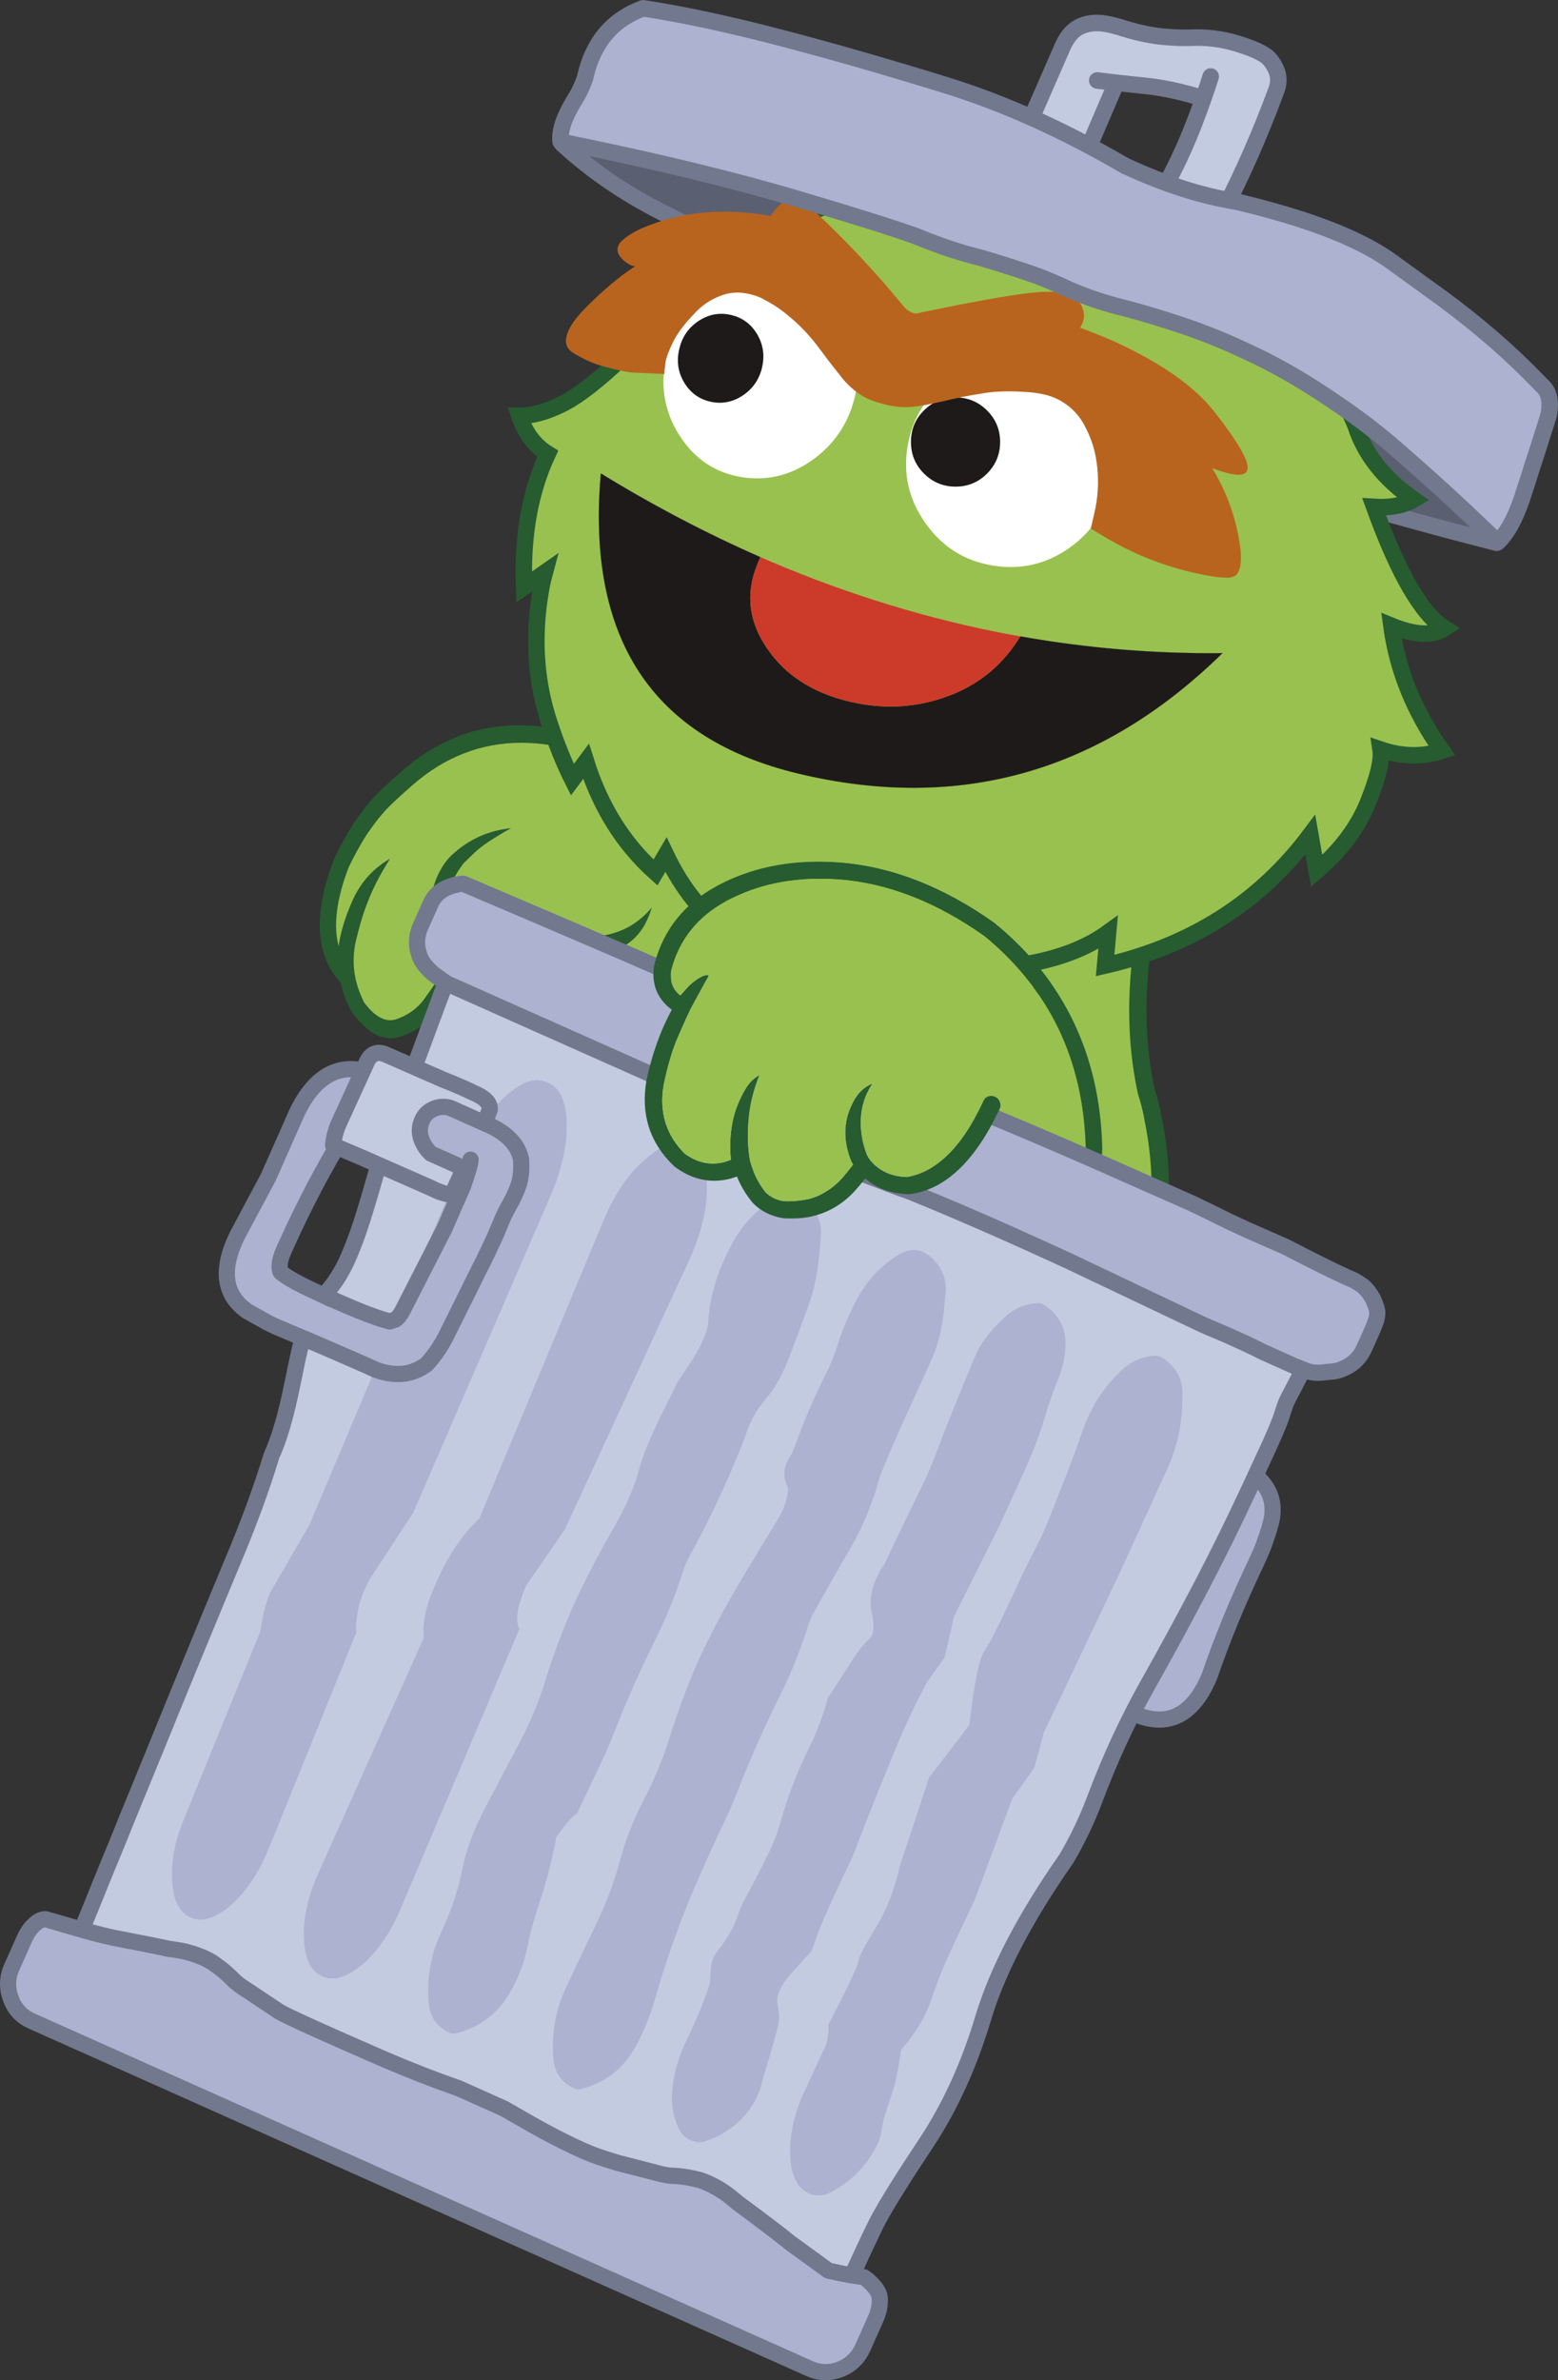 <?xml version="1.0" encoding="utf-8"?>
<!-- Generator: Adobe Illustrator 16.0.0, SVG Export Plug-In . SVG Version: 6.00 Build 0)  -->
<!DOCTYPE svg PUBLIC "-//W3C//DTD SVG 1.1//EN" "http://www.w3.org/Graphics/SVG/1.1/DTD/svg11.dtd">
<svg version="1.1" id="レイヤー_1" xmlns="http://www.w3.org/2000/svg" xmlns:xlink="http://www.w3.org/1999/xlink" x="0px"
	 y="0px" width="226.034px" height="345.06px" viewBox="0 0 226.034 345.06" enable-background="new 0 0 226.034 345.06"
	 xml:space="preserve">
<rect x="0" y="0" width="226.034" height="345.06" fill="#333333" stroke="none"/>
<g>
	<path fill="#99C14F" d="M95.461,157.394c-2.559-8.412-7.409-16.209-14.531-23.374l12.266-21.857
		c10.212,7.336,19.997,22.374,29.393,45.147L95.461,157.394z"/>
	
		<path fill="none" stroke="#265C30" stroke-width="2.423" stroke-linecap="round" stroke-linejoin="round" stroke-miterlimit="10" d="
		M95.461,157.394c-2.559-8.412-7.409-16.209-14.526-23.372 M93.2,112.163c10.204,7.331,19.992,22.374,29.388,45.147"/>
	<path fill="#265C30" d="M101.844,122.111c-0.104-0.125-0.198-0.231-0.297-0.361c-2.777-3.422-5.745-6.274-8.908-8.538
		c-5.539-3.677-11.232-5.526-17.06-5.534c-5.809,0.02-11.023,2.041-15.677,6.084c-0.906,0.796-1.751,1.55-2.529,2.27l-0.002,0.015
		c-1.266,1.147-2.402,2.425-3.396,3.854l-0.018,0.007c-0.233,0.34-0.483,0.67-0.723,1.022c-0.978,1.531-1.867,3.154-2.675,4.85
		c-1.757,4.6-2.224,8.412-1.429,11.412c0.096-0.76,0.252-1.531,0.458-2.308c0.165-0.638,0.354-1.239,0.563-1.82
		c0.136-0.427,0.298-0.834,0.463-1.239c0.09-0.269,0.193-0.519,0.311-0.765c1.063-2.621,2.708-4.649,4.896-6.102
		c0.248-0.167,0.507-0.315,0.75-0.47c-0.209,0.349-0.409,0.687-0.615,1.022c-1.793,2.896-3.113,6.064-3.979,9.5
		c-0.111,0.429-0.213,0.845-0.317,1.27c-0.434,1.794-0.469,3.602-0.129,5.379l0.013,0.07c0.254,1.214,0.687,2.408,1.287,3.608
		c1.53,2.043,3.039,2.87,4.527,2.468c1.787-0.6,3.182-1.585,4.194-2.97v-0.017c1.131-1.53,2.109-3.017,2.945-4.431
		c0.427-0.695,0.983-1.45,1.676-2.253c-1.425-1.067-2.499-2.561-3.23-4.483c-0.028-0.06-0.041-0.131-0.054-0.188
		c-0.271-1.059-0.394-2.096-0.333-3.105c0.171-1.48,0.59-2.839,1.267-4.079c0.464-0.877,1.022-1.646,1.684-2.283
		c2.247-2.101,4.866-3.391,7.88-3.838c0.258-0.035,0.51-0.064,0.754-0.104c-2.473,1.375-4.228,2.546-5.257,3.509
		c-1.018,0.976-1.543,1.482-1.596,1.543c-0.629,0.802-1.17,1.674-1.642,2.612c-0.446,0.936-0.687,1.939-0.705,3.038
		c-0.065,0.719-0.019,1.467,0.134,2.235c0.689,1.756,1.768,2.995,3.274,3.713c0.061,0.016,0.115,0.038,0.166,0.076
		c0.729,0.311,1.54,0.539,2.435,0.658c3.054,0.063,5.544-0.725,7.494-2.365c0.141-0.119,0.281-0.185,0.463-0.22
		c0.181-0.037,0.354-0.005,0.521,0.056c2.852,0.988,5.352,1.255,7.5,0.806c0.242-0.041,0.47-0.076,0.683-0.125
		c1.918-0.328,3.604-1.065,5.077-2.232c0.694-0.53,1.317-1.151,1.902-1.86c-0.243,0.861-0.554,1.625-0.92,2.317
		c-1.003,1.896-2.491,3.223-4.475,3.957c-0.156,0.062-0.313,0.124-0.48,0.18c-2.609,0.822-5.683,0.665-9.203-0.462
		c-2.238,1.741-5.052,2.572-8.448,2.481c-0.046-0.003-0.073-0.016-0.104-0.018c-0.905-0.124-1.743-0.316-2.515-0.594
		c-0.851,0.934-1.515,1.788-1.999,2.571l0.006-0.015c-0.867,1.472-1.878,3.022-3.054,4.611c-1.245,1.726-2.974,2.957-5.171,3.696
		c-2.435,0.903-4.839-0.287-7.224-3.567c-0.046-0.063-0.086-0.133-0.126-0.205c-0.671-1.329-1.165-2.684-1.479-4.019
		c-3.663-3.985-3.987-9.96-0.933-17.918c0.02-0.023,0.029-0.055,0.039-0.083c0.848-1.786,1.779-3.488,2.808-5.099
		c0.024-0.021,0.028-0.04,0.03-0.052c0.257-0.361,0.507-0.707,0.766-1.068l-0.004,0.011c1.088-1.545,2.324-2.951,3.695-4.192
		l0.016-0.006c0.783-0.735,1.628-1.507,2.556-2.309c5.026-4.389,10.677-6.577,16.971-6.574c6.279,0,12.393,1.988,18.361,5.95
		c0.014,0.006,0.026,0.013,0.037,0.033c3.36,2.401,6.506,5.433,9.436,9.057c0.069,0.079,0.144,0.16,0.199,0.235
		c-0.34,0.49-0.774,1.146-1.295,1.997C102.005,122.299,101.928,122.2,101.844,122.111L101.844,122.111z"/>
	<path fill="#99C14F" d="M101.547,121.75c0.099,0.13,0.193,0.236,0.297,0.361c0.084,0.089,0.161,0.188,0.237,0.304
		c-0.146,0.36-0.283,0.729-0.39,1.094c-0.074,0.276-0.058,0.695,0.055,1.287c0.123,0.595,0.104,1.146-0.049,1.686
		c-0.157,0.536-0.266,0.882-0.342,1.028c-0.195,0.356-0.431,0.812-0.708,1.358c-0.07,0.136-0.211,0.3-0.44,0.509
		c-0.06,0.053-0.144,0.132-0.238,0.205c-0.987,2.101-2.513,3.556-4.585,4.34c-0.278,0.103-0.571,0.205-0.854,0.287
		c-0.289-0.13-0.575-0.256-0.859-0.395c0.366-0.692,0.677-1.456,0.919-2.317c-0.584,0.709-1.207,1.33-1.902,1.864
		c-1.472,1.163-3.158,1.9-5.073,2.229c-0.216,0.048-0.443,0.083-0.686,0.124c-2.148,0.449-4.648,0.183-7.5-0.806
		c-0.167-0.061-0.341-0.093-0.521-0.056c-0.182,0.035-0.32,0.101-0.463,0.22c-1.95,1.641-4.44,2.429-7.494,2.365
		c-0.895-0.119-1.706-0.348-2.434-0.658c-0.052-0.038-0.106-0.061-0.167-0.076c-1.507-0.718-2.585-1.957-3.274-3.713
		c-0.152-0.769-0.199-1.517-0.134-2.235c0.019-1.099,0.257-2.104,0.705-3.038c0.472-0.938,1.013-1.811,1.642-2.612
		c0.053-0.061,0.578-0.567,1.596-1.543c1.029-0.963,2.784-2.134,5.257-3.509c-0.244,0.04-0.496,0.069-0.754,0.104
		c-3.014,0.447-5.633,1.737-7.88,3.838c-0.661,0.638-1.22,1.406-1.684,2.283c-0.677,1.24-1.096,2.599-1.267,4.079
		c-0.061,1.01,0.062,2.047,0.333,3.105c0.014,0.057,0.025,0.128,0.052,0.188c0.733,1.923,1.808,3.416,3.232,4.483
		c-0.692,0.803-1.249,1.558-1.676,2.253c-0.836,1.414-1.814,2.9-2.945,4.431v0.017c-1.013,1.385-2.403,2.374-4.194,2.97
		c-1.488,0.402-2.994-0.422-4.527-2.468c-0.599-1.199-1.033-2.395-1.287-3.608l-0.013-0.07c-0.342-1.781-0.305-3.585,0.126-5.38
		c0.107-0.424,0.209-0.84,0.32-1.269c0.868-3.436,2.187-6.604,3.979-9.5c0.206-0.336,0.408-0.673,0.615-1.022
		c-0.243,0.154-0.502,0.303-0.75,0.472c-2.188,1.45-3.832,3.479-4.896,6.1c-0.117,0.246-0.221,0.496-0.311,0.765
		c-0.165,0.405-0.327,0.812-0.463,1.239c-0.209,0.581-0.398,1.184-0.563,1.82c-0.206,0.776-0.362,1.548-0.458,2.308
		c-0.795-3-0.328-6.812,1.429-11.412c0.808-1.695,1.697-3.318,2.675-4.85c0.239-0.353,0.489-0.683,0.723-1.022l0.018-0.007
		c0.994-1.429,2.131-2.706,3.396-3.854l0.002-0.015c0.778-0.72,1.623-1.474,2.529-2.27c4.654-4.045,9.868-6.064,15.677-6.084
		c5.827,0.008,11.521,1.857,17.06,5.534C95.802,115.475,98.77,118.328,101.547,121.75"/>
	<path fill="#265C30" d="M125.246,90.074l51.348,14.881c-10.118,20.104-13.537,37.84-10.259,53.199
		c0.021,0.023,0.046,0.047,0.042,0.092c0.383,1.181,0.684,2.391,0.911,3.633c1.993,9.355,1.321,19.273-2.015,29.727
		c-4.573,14.368-12.799,25.56-24.678,33.567c-11.748,7.911-23.667,10.393-35.765,7.438c-12.056-2.983-20.777-10.544-26.177-22.671
		c-5.403-12.259-5.816-25.576-1.248-39.928c2.14-6.731,5.09-12.751,8.834-18.079c1.927-2.697,4.046-5.143,6.381-7.333
		c2.84-2.635,5.648-5.247,8.423-7.858l0.026-0.021C111.878,125.74,119.93,110.186,125.246,90.074"/>
	
		<path fill="none" stroke="#265C30" stroke-width="2.405" stroke-linecap="round" stroke-linejoin="round" stroke-miterlimit="10" d="
		M176.594,104.955c-10.118,20.104-13.537,37.84-10.259,53.199c0.024,0.023,0.046,0.047,0.042,0.092
		c0.382,1.181,0.684,2.391,0.911,3.631c1.993,9.357,1.32,19.274-2.015,29.729c-4.573,14.368-12.801,25.557-24.678,33.567
		c-11.748,7.911-23.667,10.393-35.767,7.442c-12.054-2.987-20.775-10.548-26.171-22.674c-5.407-12.26-5.82-25.577-1.252-39.929
		c2.14-6.731,5.09-12.751,8.834-18.079c1.923-2.699,4.046-5.143,6.381-7.333c2.84-2.635,5.648-5.247,8.423-7.858l0.026-0.021
		c10.808-10.98,18.86-26.534,24.176-46.646L176.594,104.955z"/>
	<path fill="#99C14F" d="M126.166,91.569l48.642,14.106c-9.774,19.9-13.032,37.469-9.755,52.72c0.029,0.055,0.031,0.118,0.036,0.183
		c0.38,1.146,0.683,2.314,0.91,3.521l-0.013,0.025c1.966,9.19,1.31,18.926-1.954,29.181c-4.485,14.101-12.561,25.072-24.21,32.924
		l-0.015-0.006c-11.372,7.672-22.91,10.091-34.621,7.27c-11.669-2.906-20.128-10.242-25.347-21.997l0.006-0.013
		c-5.273-12.022-5.662-25.085-1.183-39.169c2.105-6.616,4.991-12.533,8.667-17.752c1.85-2.646,3.926-5.028,6.213-7.156l-0.007,0.017
		c2.805-2.6,5.587-5.192,8.333-7.775c0.073-0.042,0.128-0.086,0.17-0.15C112.731,126.612,120.775,111.312,126.166,91.569"/>
	<path fill="#5A6072" d="M86.828,8.957l-5.268,11.879c4.459,4.121,9.685,7.635,15.671,10.537c5.245,2.586,10.438,5.504,15.56,8.761
		c28.662,15.285,63.444,28.136,104.349,38.548l4.278-14.155L86.828,8.957z"/>
	
		<path fill="none" stroke="#72788D" stroke-width="2.398" stroke-linecap="round" stroke-linejoin="round" stroke-miterlimit="10" d="
		M86.828,8.957l134.59,55.569l-4.278,14.155c-40.904-10.412-75.687-23.263-104.349-38.548c-5.121-3.257-10.314-6.175-15.56-8.761
		c-5.986-2.902-11.212-6.416-15.671-10.537L86.828,8.957z"/>
	<path fill="#99C14F" d="M176.654,41.852c2.248-1.145,4.641-1.903,7.188-2.292c-6.943-3.844-13.929-5.498-20.963-4.946
		c-2.021-5.474-5.275-9.208-9.754-11.183c0.1,2.018-0.166,3.528-0.812,4.552c-3.998-3.377-8.426-5.493-13.272-6.327
		c1.255,1.615,2.048,3.689,2.361,6.226c-7.472-0.998-13.198-0.829-17.205,0.505c-3.99,1.321-7.191,2.526-9.6,3.596
		c-2.402,1.09-4.308,1.864-5.701,2.308c-1.382,0.45-2.768,0.786-4.147,1.012c-1.678,0.251-3.453,0.247-5.317,0
		c0.291,1.1,1.249,2.17,2.881,3.206c-7.89,6.185-12.974,9.438-15.231,9.769c0.352,1.203,1.564,2.266,3.611,3.163l-0.124,0.129
		c-3.684,3.51-6.681,5.85-8.975,6.992c-2.287,1.143-4.36,1.718-6.25,1.717c0.869,2.527,2.252,4.363,4.122,5.498
		c-2.574,5.502-3.719,11.941-3.434,19.325l3.003-2.085c-0.2,0.741-0.335,1.311-0.41,1.712c-0.85,4.384-1.026,8.623-0.549,12.71
		c0.296,2.5,0.837,4.962,1.631,7.351c1.034,3.142,2.146,5.883,3.333,8.238l1.98-2.65c2.074,6.587,5.432,11.96,10.077,16.105
		l1.515-2.574c2.384,4.978,5.413,8.716,9.092,11.199c0.471,0.292,0.936,0.585,1.391,0.874c0.498,0.254,0.993,0.463,1.5,0.655
		c0.645,0.242,1.299,0.453,1.963,0.645c0.295,0.058,0.588,0.125,0.881,0.199c0.298,0.056,0.594,0.113,0.891,0.171
		c6.313,1.178,12.582,0.549,18.796-1.908c0.182,1.603,0.189,3.063-0.005,4.377c13.536,1.232,23.415-0.426,29.645-4.943l-0.438,4.797
		c12.557-2.889,22.48-9.212,29.776-18.968l0.922,5.255c3.527-3.022,5.998-6.341,7.453-9.97c1.454-3.629,2.045-6.162,1.817-7.628
		c3.117,1.054,6.084,1.099,8.906,0.174c-4.039-5.694-6.477-11.739-7.341-18.122c3.385,1.383,5.958,1.511,7.711,0.37
		c-3.281-2.03-6.688-7.896-10.205-17.596c2.345,0.144,4.263-0.211,5.745-1.085c-4.298-2.976-7.104-6.536-8.441-10.673
		C193.258,53.324,186.58,46.699,176.654,41.852"/>
	<path fill="none" stroke="#265C30" stroke-width="2.394" stroke-linecap="square" stroke-miterlimit="10" d="M176.654,41.852
		c9.926,4.847,16.604,11.472,20.016,19.878c1.338,4.137,4.144,7.697,8.441,10.673c-1.482,0.874-3.4,1.229-5.745,1.085
		c3.517,9.699,6.924,15.565,10.205,17.596c-1.753,1.141-4.326,1.013-7.711-0.37c0.864,6.383,3.302,12.428,7.341,18.122
		c-2.822,0.925-5.789,0.88-8.906-0.174c0.228,1.466-0.363,3.999-1.817,7.628c-1.455,3.629-3.926,6.947-7.453,9.97l-0.922-5.255
		c-7.296,9.756-17.22,16.079-29.776,18.968l0.438-4.797c-6.229,4.518-16.108,6.176-29.645,4.943
		c0.194-1.313,0.187-2.774,0.005-4.377c-6.214,2.457-12.482,3.086-18.796,1.908c-0.297-0.058-0.593-0.115-0.891-0.171
		c-0.293-0.074-0.586-0.142-0.881-0.199c-0.664-0.191-1.318-0.402-1.963-0.645c-0.507-0.192-1.002-0.401-1.5-0.655
		c-0.455-0.289-0.92-0.582-1.391-0.874c-3.679-2.483-6.708-6.222-9.092-11.199l-1.515,2.574c-4.646-4.146-8.003-9.519-10.077-16.105
		l-1.98,2.65c-1.187-2.355-2.299-5.097-3.333-8.238c-0.794-2.389-1.335-4.851-1.631-7.351c-0.478-4.087-0.301-8.326,0.549-12.71
		c0.075-0.401,0.21-0.971,0.41-1.712L76.032,85.1c-0.285-7.384,0.859-13.823,3.434-19.325c-1.87-1.135-3.253-2.971-4.122-5.498
		c1.89,0.001,3.963-0.574,6.25-1.717c2.294-1.143,5.291-3.482,8.975-6.992l0.124-0.129c-2.047-0.897-3.26-1.96-3.611-3.163
		c2.258-0.331,7.342-3.584,15.231-9.769c-1.632-1.036-2.59-2.106-2.881-3.206c1.864,0.247,3.64,0.251,5.317,0
		c1.38-0.226,2.766-0.562,4.147-1.012c1.394-0.443,3.299-1.218,5.701-2.308c2.408-1.069,5.609-2.274,9.6-3.596
		c4.007-1.334,9.733-1.503,17.205-0.505c-0.313-2.536-1.106-4.61-2.361-6.226c4.847,0.834,9.274,2.95,13.272,6.327
		c0.646-1.023,0.911-2.534,0.812-4.552c4.479,1.975,7.732,5.709,9.754,11.183c7.034-0.552,14.02,1.103,20.963,4.946
		C181.295,39.949,178.902,40.708,176.654,41.852z"/>
	<path fill="#1E1A1A" d="M148.237,92.291c-0.074-0.009-0.149-0.02-0.225-0.031c-2.342,3.855-5.558,6.629-9.629,8.317
		c-4.903,2.017-9.995,2.379-15.271,1.091c-5.278-1.274-9.229-3.84-11.847-7.715c-2.607-3.811-3.109-7.793-1.475-11.932
		c0.166-0.432,0.353-0.859,0.521-1.258c-7.789-3.414-15.508-7.453-23.143-12.131c-2.107,23.938,7.455,38.448,28.661,43.514
		c23.401,5.599,43.911-0.229,61.523-17.457C167.546,94.787,157.844,93.982,148.237,92.291"/>
	<path fill="#CC3A2A" d="M148.013,92.259c-0.476-0.086-0.958-0.163-1.447-0.256c-11.732-2.199-23.311-5.727-34.74-10.582
		c-0.505-0.225-1.007-0.433-1.509-0.657c-0.172,0.397-0.356,0.825-0.522,1.257c-1.637,4.139-1.135,8.121,1.473,11.932
		c2.618,3.875,6.568,6.44,11.847,7.715c5.275,1.288,10.367,0.926,15.271-1.091C142.454,98.885,145.671,96.115,148.013,92.259"/>
	
		<path fill="none" stroke="#1E1A1A" stroke-width="0.015" stroke-linecap="round" stroke-linejoin="round" stroke-miterlimit="10" d="
		M110.316,80.764c-7.796-3.415-15.512-7.455-23.146-12.13c-2.107,23.936,7.455,38.446,28.664,43.51
		c23.398,5.6,43.91-0.227,61.523-17.455c-9.81,0.097-19.514-0.707-29.12-2.398c-0.074-0.009-0.149-0.021-0.226-0.028"/>
	
		<path fill="none" stroke="#CC3A2A" stroke-width="0.015" stroke-linecap="round" stroke-linejoin="round" stroke-miterlimit="10" d="
		M146.565,92.003c-11.732-2.199-23.311-5.727-34.74-10.582c-0.505-0.225-1.007-0.433-1.509-0.657
		c-0.172,0.397-0.358,0.825-0.524,1.259c-1.635,4.137-1.133,8.119,1.475,11.93c2.619,3.873,6.568,6.44,11.847,7.714
		c5.275,1.289,10.367,0.927,15.271-1.09c4.074-1.691,7.287-4.462,9.628-8.314C147.539,92.171,147.057,92.096,146.565,92.003z"/>
	<path fill="#FFFFFF" d="M113.05,39.708c3.815,0.604,6.827,2.551,9.01,5.861c2.188,3.295,2.903,6.974,2.153,11.04
		c-0.754,4.068-2.731,7.339-5.957,9.789c-3.263,2.448-6.795,3.377-10.613,2.776c-3.798-0.608-6.789-2.568-8.953-5.885
		c-2.189-3.295-2.9-6.989-2.147-11.059c0.752-4.066,2.724-7.321,5.945-9.754C105.723,40.017,109.253,39.086,113.05,39.708"/>
	<path fill="#FFFFFF" d="M158.744,58.501c2.38,3.363,3.223,7.104,2.545,11.198c-0.694,4.071-2.738,7.302-6.121,9.711
		c-3.407,2.401-7.147,3.258-11.235,2.56c-4.061-0.685-7.289-2.742-9.674-6.141c-2.41-3.387-3.268-7.117-2.575-11.189
		c0.693-4.086,2.742-7.332,6.15-9.715c3.39-2.41,7.113-3.253,11.163-2.539C153.085,53.08,156.329,55.128,158.744,58.501
		L158.744,58.501z"/>
	<path fill="#1E1A1A" d="M101.324,46.545c1.472-0.974,3.027-1.269,4.68-0.899c1.663,0.371,2.94,1.301,3.835,2.79
		c0.889,1.5,1.122,3.106,0.718,4.84c-0.409,1.735-1.34,3.081-2.801,4.058c-1.473,0.973-3.029,1.264-4.683,0.898
		c-1.658-0.371-2.919-1.294-3.814-2.781c-0.892-1.492-1.129-3.098-0.712-4.842C98.94,48.873,99.861,47.521,101.324,46.545"/>
	<path fill="#1E1A1A" d="M134.082,59.459c1.289-1.26,2.815-1.868,4.598-1.849c1.795,0.021,3.312,0.67,4.571,1.943
		c1.259,1.287,1.865,2.816,1.845,4.598c-0.019,1.782-0.667,3.29-1.94,4.55c-1.284,1.257-2.814,1.864-4.594,1.845
		c-1.784-0.02-3.294-0.664-4.552-1.94c-1.262-1.276-1.866-2.805-1.847-4.599C132.172,62.226,132.807,60.714,134.082,59.459"/>
	<path fill="#B9641E" d="M130.842,44.1c0.264,0.331,0.516,0.61,0.775,0.813c0.051,0.033,0.097,0.082,0.162,0.123
		c0.262,0.155,0.449,0.25,0.564,0.292c0.071,0.025,0.155,0.054,0.227,0.081c0.221,0.045,0.431,0.037,0.617-0.004
		c0.279-0.062,0.552-0.125,0.809-0.178c8.291-1.725,13.902-2.699,16.84-2.886c3.092-0.21,5.021,0.294,5.803,1.538
		c0.811,1.222,0.832,2.421,0.071,3.627c2.198,0.839,3.854,1.502,4.948,1.998c1.466,0.66,2.825,1.348,4.091,2.032
		c4.702,2.546,8.196,5.285,10.481,8.216c3.357,4.297,4.946,7.029,4.767,8.221c-0.141,1.17-1.865,1.137-5.136-0.111
		c2.037,3.318,3.367,6.928,3.984,10.848c0.3,1.895,0.241,3.274-0.141,4.137c-0.07,0.104-0.14,0.201-0.215,0.323
		c-0.034,0.062-0.07,0.114-0.116,0.161c-0.079,0.083-0.159,0.135-0.252,0.184c-0.255,0.118-0.512,0.186-0.785,0.23
		c-0.435,0.021-0.867-0.006-1.31-0.064c-0.359-0.017-0.708-0.061-1.07-0.109c-5.773-0.956-11.106-2.932-16.014-5.931
		c-0.317-0.19-0.878-0.53-1.688-1.022c0.225-1.003,0.39-1.738,0.502-2.188c0.265-1.112,0.438-2.243,0.507-3.378
		c0.035-0.542,0.049-1.076,0.03-1.623c-0.021-1.053-0.119-2.085-0.309-3.125c-0.19-1.035-0.466-2.004-0.853-2.934
		c-0.284-0.721-0.62-1.393-0.98-2.027c-0.605-1.038-1.372-1.912-2.321-2.613c-0.916-0.686-1.943-1.191-3.095-1.486
		c-1.05-0.258-2.137-0.404-3.287-0.443c-1.161-0.078-2.328-0.09-3.51-0.033c-0.692,0.025-1.381,0.1-2.072,0.207
		c-1.089,0.171-2.188,0.354-3.278,0.572c-0.979,0.21-1.957,0.422-2.946,0.66c-0.534,0.114-1.086,0.234-1.631,0.346
		c-0.926,0.195-1.851,0.348-2.771,0.436c-1.077,0.08-2.145,0.004-3.196-0.207c-0.839-0.184-1.664-0.412-2.467-0.696
		c-0.053-0.034-0.109-0.054-0.164-0.071c-0.074-0.025-0.128-0.045-0.196-0.072c-0.709-0.295-1.319-0.637-1.839-1.045
		c-0.835-0.609-1.585-1.32-2.231-2.134c-0.668-0.854-1.324-1.69-1.985-2.524c-0.577-0.791-1.172-1.572-1.796-2.379
		c-0.651-0.849-1.355-1.636-2.122-2.4c-0.569-0.582-1.184-1.133-1.812-1.637c-0.645-0.562-1.339-1.076-2.063-1.536
		c-0.642-0.388-1.288-0.76-1.973-1.11c-0.507-0.225-1.044-0.416-1.606-0.535c-0.305-0.076-0.604-0.13-0.926-0.169
		c-0.818-0.11-1.641-0.069-2.454,0.123c-1.686,0.466-3.142,1.302-4.35,2.524c-1.636,1.664-2.768,3.135-3.406,4.449
		c-0.64,1.314-1.009,2.309-1.111,3.008c-0.095,0.678-0.148,1.229-0.15,1.643l-4.872-0.227c-1.345-0.187-2.996-0.581-4.951-1.174
		c-1.094-0.403-2.183-0.914-3.239-1.557c-1.05-0.588-1.421-1.42-1.131-2.506c0.255-1.181,1.216-2.604,2.879-4.254
		c2.475-2.479,4.824-4.456,7.062-5.905c-0.566-0.057-1.154-0.373-1.764-0.938c-0.964-0.912-1.044-1.812-0.241-2.688
		c0.903-0.808,1.957-1.453,3.13-1.943c0.351-0.146,0.685-0.281,1.031-0.415c5.284-2.01,11.038-2.456,17.292-1.333
		c0.076,0.014,0.15,0.026,0.229,0.037c0.473-0.804,1.142-1.531,1.996-2.203c0.95-0.757,2.076-0.568,3.366,0.586
		c3.284,3.016,6.38,6.121,9.268,9.312c1.315,1.447,2.577,2.908,3.815,4.392c0.145,0.165,0.277,0.337,0.412,0.493
		C130.73,43.966,130.785,44.033,130.842,44.1"/>
	<path fill="#C3CBE0" d="M185.064,13.375c0.433-1.022,0.516-1.994,0.218-2.921c-0.056-0.162-0.126-0.328-0.208-0.499
		c-0.356-0.757-0.798-1.352-1.331-1.793c-0.21-0.167-0.446-0.31-0.688-0.439c-0.823-0.461-2.013-0.934-3.558-1.402
		c-2.207-0.684-4.515-0.97-6.919-0.848c-0.608,0.012-1.209,0.01-1.821-0.012c-0.606-0.033-1.197-0.064-1.753-0.111
		c-1.796-0.159-3.742-0.547-5.806-1.18c-0.997-0.328-1.854-0.545-2.586-0.684c-1.395-0.277-2.632-0.178-3.72,0.27
		c-1.111,0.457-2,1.418-2.682,2.896l-7.202,16.472c-0.525,1.201-0.536,2.338-0.044,3.441c0.162,0.311,0.339,0.577,0.541,0.821
		c0.27,0.314,0.587,0.583,0.959,0.806c0.358,0.203,0.76,0.373,1.176,0.501c0.232,0.064,0.464,0.114,0.69,0.146
		c1.042,0.15,2.054-0.023,3.062-0.518c0.153-0.057,0.285-0.119,0.4-0.193c1.07-0.564,1.833-1.396,2.291-2.457l5.871-13.668
		c-0.928-0.115-1.842-0.225-2.77-0.336c0.928,0.111,1.842,0.221,2.77,0.336c1.526,0.162,3.057,0.323,4.604,0.492
		c2.247,0.236,4.913,0.822,8.027,1.771c0.37-1.031,0.715-2.085,1.061-3.171c-0.346,1.086-0.69,2.14-1.061,3.171
		c-1.892,5.435-3.896,9.923-6.026,13.472c-0.524,1.197-0.548,2.328-0.045,3.406c0.512,1.082,1.403,1.799,2.679,2.16
		c1.253,0.352,2.501,0.229,3.734-0.359c1.279-0.59,2.184-1.467,2.708-2.664C180.339,25.075,182.801,19.444,185.064,13.375"/>
	
		<path fill="none" stroke="#72788D" stroke-width="2.398" stroke-linecap="round" stroke-linejoin="round" stroke-miterlimit="10" d="
		M174.586,14.263c-1.89,5.436-3.897,9.924-6.027,13.473c-0.52,1.197-0.547,2.33-0.045,3.406c0.515,1.082,1.406,1.801,2.681,2.162
		c1.254,0.351,2.502,0.227,3.735-0.361c1.279-0.592,2.184-1.467,2.708-2.664c2.701-5.204,5.167-10.836,7.427-16.904
		c0.436-1.021,0.516-1.993,0.218-2.921c-0.056-0.162-0.126-0.328-0.208-0.499c-0.354-0.757-0.8-1.354-1.331-1.793
		c-0.212-0.166-0.446-0.311-0.688-0.439c-0.823-0.461-2.013-0.934-3.558-1.402c-2.207-0.684-4.515-0.97-6.919-0.848
		c-0.606,0.012-1.211,0.01-1.821-0.012c-0.606-0.033-1.197-0.064-1.753-0.113c-1.798-0.16-3.744-0.545-5.805-1.176
		c-0.998-0.33-1.858-0.548-2.587-0.688c-1.395-0.272-2.632-0.175-3.721,0.274c-1.11,0.454-1.999,1.416-2.681,2.894l-7.202,16.475
		c-0.525,1.198-0.539,2.335-0.046,3.438c0.164,0.312,0.341,0.578,0.543,0.822c0.273,0.315,0.59,0.583,0.959,0.805
		c0.358,0.204,0.759,0.374,1.175,0.505c0.233,0.062,0.465,0.111,0.694,0.141c1.039,0.151,2.051-0.021,3.06-0.516
		c0.153-0.057,0.285-0.119,0.403-0.191c1.067-0.566,1.83-1.398,2.291-2.461l5.869-13.669 M175.648,11.095
		c-0.346,1.086-0.69,2.138-1.062,3.168 M161.958,11.999c1.527,0.165,3.058,0.326,4.603,0.495c2.242,0.234,4.913,0.822,8.025,1.77
		 M159.188,11.664c0.928,0.113,1.84,0.224,2.771,0.335"/>
	<path fill="#ADB2D0" d="M179.352,29.22c-5.09-0.819-10.486-2.553-16.18-5.214c-8.856-5.161-17.5-9.047-25.966-11.665
		c-8.463-2.616-16.41-4.896-23.866-6.85c-7.46-1.953-14.148-3.389-20.031-4.293c-4.419,1.6-7.215,4.884-8.371,9.842
		c-0.011,0.029-0.024,0.07-0.024,0.117c-0.039,0.162-0.1,0.332-0.163,0.518c-0.097,0.236-0.204,0.497-0.318,0.791
		c-0.378,0.867-0.838,1.691-1.344,2.471c-1.351,2.311-1.928,4.17-1.748,5.611c13.477,2.711,25.047,5.514,34.74,8.396
		c7.864,2.331,13.453,4.086,16.771,5.274c2.408,1.007,4.866,1.883,7.374,2.608c0.67,0.183,1.339,0.351,2.005,0.532
		c2.911,0.845,5.663,1.728,8.25,2.639c1.556,0.6,3.071,1.25,4.57,1.955c2.605,1.136,5.282,2.029,8.048,2.697
		c2.905,0.762,5.791,1.631,8.658,2.605c3.148,1.07,6.204,2.313,9.186,3.737c2.916,1.337,5.71,2.841,8.413,4.517
		c1.479,0.906,2.93,1.85,4.363,2.838c2.833,1.894,5.56,3.959,8.187,6.182c2.503,2.164,4.994,4.369,7.468,6.617
		c2.509,2.291,4.969,4.613,7.412,6.963c0.162,0.166,0.333,0.319,0.496,0.486c1.325-1.223,2.493-3.323,3.514-6.285
		c0.071-0.213,0.142-0.408,0.193-0.614c0.316-0.953,0.574-1.735,0.774-2.381c0.004-0.015,0.004-0.015,0.011-0.028
		c0.12-0.384,0.231-0.712,0.306-0.972c0.16-0.514,0.314-1.015,0.49-1.511c0.663-2.07,1.232-3.807,1.665-5.211
		c0.108-0.359,0.229-0.697,0.329-1.044c0.028-0.118,0.067-0.233,0.104-0.345c0.421-2.041,0.056-3.516-1.072-4.428
		c-0.051-0.064-0.127-0.139-0.195-0.209c-4.154-4.318-8.847-8.408-14.083-12.258l-7.787-5.635
		C196.878,34.438,189.475,31.619,179.352,29.22"/>
	
		<path fill="none" stroke="#72788D" stroke-width="2.398" stroke-linecap="round" stroke-linejoin="round" stroke-miterlimit="10" d="
		M179.352,29.22c10.123,2.398,17.526,5.218,22.177,8.455l7.787,5.635c5.234,3.848,9.929,7.939,14.083,12.258
		c0.068,0.07,0.145,0.145,0.195,0.209c1.128,0.912,1.493,2.387,1.072,4.428c-0.036,0.111-0.078,0.227-0.104,0.345
		c-0.101,0.347-0.221,0.685-0.329,1.044c-0.433,1.404-1.002,3.141-1.665,5.211c-0.176,0.496-0.331,0.996-0.49,1.511
		c-0.074,0.26-0.186,0.588-0.306,0.972c-0.007,0.014-0.007,0.014-0.011,0.028c-0.2,0.646-0.458,1.428-0.774,2.381
		c-0.052,0.206-0.122,0.401-0.193,0.614c-1.021,2.962-2.188,5.062-3.514,6.285c-0.163-0.167-0.334-0.32-0.496-0.486
		c-2.443-2.35-4.903-4.672-7.412-6.963c-2.474-2.248-4.965-4.453-7.468-6.617c-2.627-2.223-5.354-4.288-8.187-6.182
		c-1.434-0.988-2.884-1.932-4.363-2.838c-2.704-1.676-5.497-3.18-8.413-4.517c-2.981-1.424-6.037-2.667-9.186-3.737
		c-2.867-0.975-5.753-1.844-8.658-2.605c-2.766-0.668-5.442-1.562-8.048-2.697c-1.499-0.705-3.015-1.355-4.57-1.955
		c-2.587-0.911-5.339-1.794-8.25-2.639c-0.666-0.182-1.335-0.35-2.005-0.532c-2.508-0.726-4.966-1.602-7.374-2.608
		c-3.317-1.188-8.906-2.943-16.771-5.274c-9.693-2.882-21.264-5.685-34.74-8.396c-0.18-1.441,0.397-3.301,1.748-5.611
		c0.506-0.779,0.966-1.604,1.344-2.471c0.114-0.294,0.222-0.557,0.318-0.791c0.063-0.186,0.124-0.355,0.163-0.518
		c0-0.047,0.014-0.088,0.024-0.117c1.156-4.958,3.952-8.242,8.371-9.842c5.883,0.904,12.571,2.34,20.031,4.293
		c7.456,1.953,15.403,4.233,23.866,6.85c8.466,2.618,17.109,6.504,25.966,11.665C168.865,26.667,174.262,28.401,179.352,29.22z"/>
	<path fill="#99C14F" d="M121.641,126.249c7.362,0.544,14.646,3.373,21.876,8.488c9.817,8.011,14.876,18.59,15.201,31.718
		c-0.038,1.609-0.336,3.76-0.9,6.411l-16.882-7.534c1.041-1.492,2.014-3.224,2.947-5.218c-0.934,1.994-1.906,3.726-2.947,5.218
		c-2.703,3.877-5.759,6.062-9.171,6.539c-0.766-0.012-1.481-0.102-2.163-0.274c-1.299-0.302-2.472-0.908-3.517-1.849
		c-0.285-0.258-0.542-0.539-0.776-0.824c-0.663-0.854-1.075-1.847-1.238-2.951c-0.188-1.345-0.069-2.668,0.314-3.963
		c0.318-1.04,0.713-2.06,1.212-3.052c0.131-0.284,0.266-0.555,0.407-0.832c-0.142,0.277-0.276,0.548-0.407,0.832
		c-0.499,0.992-0.894,2.012-1.212,3.052c-0.384,1.295-0.503,2.618-0.314,3.963c0.163,1.104,0.575,2.097,1.238,2.951
		c-0.677,0.963-1.404,1.883-2.181,2.755c-2.38,2.646-5.485,3.888-9.283,3.748c-1.392-0.193-2.544-0.772-3.456-1.738
		c-0.787-1.026-1.395-2.103-1.832-3.261c-0.062-0.183-0.133-0.374-0.188-0.545c-0.084-0.236-0.149-0.463-0.207-0.685
		c-0.054-0.172-0.083-0.353-0.139-0.523c-0.034-0.146-0.048-0.282-0.078-0.426c-0.2-1.141-0.281-2.36-0.224-3.629
		c0.154-2.4,0.813-5.022,2.022-7.885c-1.209,2.862-1.868,5.484-2.022,7.885c-0.058,1.269,0.023,2.488,0.224,3.629
		c0.03,0.144,0.044,0.28,0.078,0.426c-0.951,0.414-1.453,0.63-1.515,0.654c-0.078,0.017-0.142,0.052-0.21,0.09
		c-2.73,0.957-5.311,0.55-7.737-1.274c-3.115-3.017-4.286-6.757-3.531-11.191c0.466-2.159,1.062-4.177,1.779-6.054
		c0.659-1.727,1.448-3.342,2.341-4.833l0.012-0.027c0.123-0.173,0.229-0.358,0.331-0.528c0.503-0.79,1.045-1.551,1.609-2.282
		c0.257-0.341,0.544-0.679,0.831-1.01c-0.287,0.331-0.574,0.669-0.831,1.01c-0.564,0.731-1.106,1.492-1.609,2.282
		c-0.102,0.17-0.208,0.355-0.331,0.528c-0.833-0.451-1.504-0.966-2.002-1.567c-0.418-0.496-0.716-1.023-0.89-1.611
		c-0.227-0.757-0.265-1.593-0.133-2.505c1.195-4.753,4.032-8.346,8.494-10.783c0.024-0.021,0.064-0.038,0.091-0.06l0.715-0.365
		c0.072-0.039,0.154-0.064,0.219-0.102C110.29,126.76,115.608,125.833,121.641,126.249"/>
	
		<path fill="none" stroke="#265C30" stroke-width="2.401" stroke-linecap="round" stroke-linejoin="round" stroke-miterlimit="10" d="
		M143.887,160.115c-0.938,1.993-1.91,3.725-2.949,5.218 M99.162,146.039l-0.012,0.027c-0.895,1.488-1.685,3.105-2.34,4.834
		c-0.719,1.876-1.314,3.894-1.776,6.054c-0.759,4.434,0.412,8.174,3.527,11.19c2.427,1.824,5.007,2.231,7.741,1.276
		c0.064-0.04,0.128-0.075,0.206-0.092c0.061-0.025,0.563-0.24,1.515-0.654 M101.934,142.218c-0.287,0.331-0.573,0.669-0.831,1.01
		c-0.564,0.728-1.108,1.491-1.609,2.282c-0.102,0.17-0.208,0.355-0.331,0.528 M108.023,168.674c0.056,0.172,0.085,0.353,0.141,0.525
		c0.056,0.22,0.121,0.446,0.205,0.683c0.057,0.171,0.125,0.362,0.188,0.545c0.438,1.16,1.047,2.235,1.832,3.261
		c0.912,0.966,2.062,1.545,3.456,1.738c3.801,0.142,6.902-1.102,9.286-3.751c0.776-0.869,1.501-1.789,2.178-2.752 M109.744,156.735
		c-1.206,2.865-1.868,5.484-2.02,7.886c-0.062,1.268,0.021,2.487,0.219,3.625c0.032,0.146,0.049,0.285,0.08,0.429 M125.309,168.923
		L125.309,168.923c0.237,0.286,0.491,0.566,0.776,0.824c1.045,0.94,2.218,1.547,3.517,1.849c0.682,0.173,1.397,0.263,2.163,0.274
		c3.412-0.477,6.468-2.662,9.173-6.538 M126.004,158.125c-0.142,0.277-0.276,0.544-0.407,0.832
		c-0.499,0.992-0.892,2.013-1.214,3.051c-0.382,1.296-0.501,2.619-0.312,3.964c0.163,1.104,0.575,2.097,1.238,2.951
		 M140.938,165.333l16.88,7.533c0.564-2.651,0.862-4.802,0.9-6.411c-0.323-13.128-5.383-23.708-15.201-31.718
		c-7.229-5.115-14.514-7.944-21.877-8.487c-6.034-0.413-11.35,0.511-15.983,2.796c-0.064,0.032-0.146,0.062-0.216,0.102
		l-0.718,0.365c-0.026,0.022-0.066,0.039-0.091,0.06c-4.462,2.438-7.299,6.03-8.495,10.785c-0.131,0.91-0.093,1.746,0.134,2.503
		c0.174,0.588,0.472,1.115,0.89,1.611c0.498,0.602,1.169,1.116,2.002,1.567"/>
	<path fill="#ADB2D0" d="M145.309,204.593c-0.833-0.147-1.502,0.422-2.029,1.717l-7.665,18.374c-0.524,1.257-0.465,2.17,0.18,2.729
		l13.256,6.047l-3.381,6.336l-12.622-5.767c-5.523-2.227-7.028-6.416-4.479-12.559l7.676-18.386c2.567-6.138,6.513-7.846,11.84-5.13
		l10.196,4.669l-3.399,6.339L145.309,204.593z"/>
	
		<path fill="none" stroke="#72788D" stroke-width="2.348" stroke-linecap="round" stroke-linejoin="round" stroke-miterlimit="10" d="
		M149.05,233.46l-13.253-6.047c-0.647-0.56-0.707-1.473-0.183-2.729l7.665-18.374c0.527-1.295,1.196-1.864,2.029-1.717l9.571,4.37
		l3.399-6.339l-10.196-4.669c-5.327-2.716-9.272-1.008-11.84,5.13l-7.676,18.386c-2.549,6.143-1.044,10.332,4.479,12.559
		l12.622,5.767"/>
	<polygon fill="#C3CBE0" points="155.831,197.3 163.982,200.939 178.393,207.373 172.324,220.961 149.765,210.89 	"/>
	<polygon fill="#C3CBE0" points="157.817,214.747 149.667,211.107 149.765,210.89 172.324,220.961 172.229,221.178 	"/>
	
		<path fill="none" stroke="#72788D" stroke-width="2.348" stroke-linecap="round" stroke-linejoin="round" stroke-miterlimit="10" d="
		M149.765,210.89l6.066-13.59l8.151,3.639l14.41,6.434l-6.068,13.589 M172.324,220.961l-0.095,0.217l-14.412-6.432l-8.15-3.64
		l0.098-0.217 M172.324,220.961l-22.56-10.071"/>
	<path fill="#ADB2D0" d="M175.479,210.333c0.334,0.148,0.618,0.326,0.869,0.533l-0.477-0.211c-0.656-0.116-1.343-0.058-2.028,0.201
		c-1.026,0.359-1.769,0.981-2.244,1.846c-0.476,0.875-0.531,1.784-0.203,2.706c0.105,0.234,0.252,0.479,0.46,0.716
		c0.347,0.434,1.009,0.913,1.95,1.482l-1.379-0.633c-0.938-0.563-1.605-1.054-1.951-1.48c-0.206-0.236-0.356-0.481-0.458-0.718
		c-0.334-0.921-0.273-1.827,0.208-2.704c0.469-0.868,1.213-1.486,2.242-1.844c0.682-0.263,1.367-0.325,2.022-0.206
		C174.833,210.078,175.154,210.171,175.479,210.333"/>
	<path fill="#ADB2D0" d="M175.869,210.653l0.476,0.21l2.342,1.078c4.484,1.826,6.427,4.557,5.836,8.198
		c-0.188,0.928-0.507,1.992-0.958,3.204c-0.195,0.67-0.702,1.875-1.517,3.617c-2.636,5.558-4.817,10.869-6.543,15.95
		c-2.549,6.125-6.492,7.839-11.849,5.106l-17.987-8.221l3.381-6.336l17.356,7.926c0.848,0.153,1.545-0.403,2.086-1.69l7.638-18.382
		c0.531-1.308,0.458-2.228-0.237-2.762l-2.091-0.947c-0.937-0.568-1.603-1.051-1.945-1.481c-0.208-0.236-0.354-0.481-0.46-0.716
		c-0.328-0.922-0.271-1.83,0.203-2.706c0.476-0.864,1.218-1.486,2.244-1.846C174.529,210.6,175.216,210.539,175.869,210.653"/>
	
		<path fill="none" stroke="#72788D" stroke-width="2.348" stroke-linecap="round" stroke-linejoin="round" stroke-miterlimit="10" d="
		M173.807,217.606c-0.941-0.569-1.604-1.049-1.95-1.482c-0.208-0.236-0.354-0.481-0.46-0.716c-0.328-0.922-0.271-1.83,0.203-2.706
		c0.476-0.864,1.218-1.486,2.244-1.846c0.686-0.259,1.372-0.317,2.028-0.201l0.477,0.211l2.338,1.075
		c4.484,1.826,6.427,4.557,5.836,8.198c-0.188,0.928-0.507,1.992-0.958,3.204c-0.195,0.67-0.7,1.876-1.517,3.617
		c-2.636,5.558-4.815,10.87-6.543,15.95c-2.549,6.125-6.492,7.839-11.849,5.106l-17.987-8.221 M149.05,233.46l17.356,7.926
		c0.849,0.154,1.545-0.403,2.088-1.689l7.636-18.383c0.531-1.308,0.458-2.228-0.237-2.762l-2.086-0.946 M172.428,216.973
		l1.379,0.633"/>
	<path fill="#ADB2D0" d="M199.141,188.208c-0.181-0.317-0.393-0.624-0.603-0.925c-0.251-0.319-0.521-0.62-0.826-0.868
		c-0.419-0.296-0.853-0.571-1.307-0.824l-0.872-0.375c-2.315-1.049-5.332-2.559-9.065-4.495l-5.268-2.305
		c-0.918-0.423-1.865-0.86-2.837-1.312c-0.58-0.294-1.205-0.6-1.845-0.907c-0.962-0.476-1.985-0.983-3.073-1.498
		c-0.438-0.213-0.793-0.386-1.087-0.502c-0.158-0.07-1.486-0.664-4.016-1.777c-1.955-0.857-4.594-2.037-7.96-3.522
		c-6.95-3.069-13.96-6.053-20.999-8.923c-0.721-0.322-2.903-1.168-6.558-2.558c-3.649-1.391-6.979-2.766-9.994-4.11
		c-1.519-0.679-4.104-2.09-7.795-4.235c-3.691-2.163-6.782-3.688-9.281-4.562c-2.5-0.875-5.062-1.922-7.658-3.113
		c-1.16-0.53-3.853-1.719-8.088-3.546c-2.831-1.216-6.328-2.715-10.512-4.502c-2.019-0.871-4.201-1.798-6.541-2.791
		c-0.744-0.314-1.498-0.638-2.27-0.964c-1.116-0.482-2.285-0.973-3.485-1.49c-0.387,0.017-0.833,0.088-1.348,0.229
		c-1.65,0.44-2.772,1.323-3.364,2.648l-1.477,3.311c-0.675,1.512-0.675,3.057,0.007,4.633c0.277,0.656,0.907,1.42,1.864,2.257
		l1.779,1.281l0.163,0.104l0.503,0.225l32.634,14.524c0.081,0.047,0.262,0.145,0.558,0.296c1.321,0.684,4.814,2.435,10.494,5.25
		c3.469,1.722,6.896,3.413,10.291,5.074l0.045,0.019l0.043,0.021l0.027,0.012l0.048,0.021l0.041,0.02l0.046,0.019l0.039,0.02
		l0.045,0.019l0.043,0.02l0.043,0.02l0.043,0.02l11.059,4.181c0.378,0.124,0.753,0.253,1.123,0.392l-0.128-0.061
		c-0.284-0.143-0.155-0.086,0.408,0.167c-0.015-0.006-0.044-0.02-0.077-0.016l0.071,0.031c0.106,0.029,0.195,0.068,0.28,0.107
		c1.859,0.753,3.811,1.576,5.876,2.448c4.935,2.088,10.444,4.55,16.529,7.347l19.757,9.382c0.124,0.04,0.236,0.09,0.35,0.142
		l0.26,0.117c1.448,0.595,2.868,1.214,4.292,1.866c1.224,0.545,2.45,1.13,3.647,1.742l4.787,2.14
		c0.226,0.079,0.434,0.158,0.635,0.249c0.138,0.044,0.284,0.109,0.41,0.166c0.136,0.044,0.282,0.108,0.41,0.166
		c0.108,0.032,0.195,0.074,0.299,0.104c0.666,0.183,1.329,0.239,2.036,0.169c0.422-0.056,0.855-0.102,1.287-0.134
		c0.729-0.04,1.404-0.24,2.058-0.575c1.283-0.586,2.209-1.538,2.793-2.85l1.085-2.427c0.446-1.005,0.69-1.7,0.751-2.105
		c0.032-0.229,0.047-0.465,0.054-0.707c-0.014-0.239-0.135-0.667-0.368-1.269C199.359,188.663,199.249,188.438,199.141,188.208"/>
	<path fill="#C3CBE0" d="M179.568,194.245c-1.423-0.652-2.843-1.271-4.291-1.866l-0.26-0.117c-0.113-0.052-0.226-0.102-0.35-0.142
		l-19.757-9.382c-6.085-2.797-11.595-5.259-16.529-7.347c-2.065-0.872-4.017-1.695-5.876-2.448l-0.562-0.216
		c-0.372-0.135-0.746-0.27-1.116-0.405l-11.059-4.181l-0.043-0.02l-0.045-0.02l-0.042-0.02l-0.044-0.019l-0.041-0.02l-0.044-0.019
		l-0.046-0.021l-0.043-0.02l-0.027-0.012l-0.043-0.021l-0.045-0.019c-3.395-1.661-6.822-3.353-10.291-5.074
		c-5.68-2.815-9.173-4.566-10.494-5.25c-0.296-0.151-0.477-0.249-0.56-0.297L65.33,142.791c-0.493,1.307-0.918,2.453-1.3,3.455
		c-0.178,0.481-0.344,0.925-0.5,1.318c-0.345,0.891-0.627,1.634-0.843,2.198c-0.002,0.045-0.017,0.075-0.033,0.114
		c-0.316,0.822-0.619,1.653-0.941,2.491c-0.315,0.82-0.614,1.652-0.937,2.487c-0.322,0.833-0.628,1.681-0.951,2.516
		c-0.181,0.482-0.368,0.977-0.553,1.473l-3.43,8.921c-1.823,6.526-3.216,10.923-4.173,13.181c-0.288,0.688-0.588,1.394-0.892,2.074
		c-0.852,1.79-1.817,3.256-2.867,4.407c-1.192,1.319-2.157,2.819-2.898,4.479c-0.474,1.059-1.192,3.953-2.164,8.644
		c-0.958,4.706-2.001,8.24-3.129,10.576c-1.438,4.653-3.376,9.845-5.805,15.561c-2.433,5.716-4.938,11.681-7.513,17.878
		c-2.579,6.194-5.201,12.53-7.91,19.022c-0.39,0.916-0.821,1.961-1.302,3.111l-2.47,6.003c-0.096,0.251-0.209,0.507-0.309,0.767
		c-0.693,1.745-1.469,3.63-2.302,5.657c-0.074,0.204-0.149,0.413-0.239,0.619c2.129,0.61,4.049,1.084,5.774,1.396
		c2.312,0.446,4.616,0.893,6.909,1.385c0.209,0.031,0.408,0.053,0.62,0.087c0.604,0.076,1.21,0.187,1.786,0.329
		c1.188,0.291,2.312,0.71,3.377,1.271c0.323,0.172,0.646,0.378,0.941,0.612c1.004,0.688,1.937,1.505,2.821,2.433
		c0.589,0.503,1.223,0.943,1.889,1.352c2.758,1.842,4.253,2.834,4.481,2.985c1.073,0.654,6.17,2.983,15.334,6.959
		c3.771,1.618,7.343,3.004,10.716,4.172l6.576,2.935c1.583,0.915,2.907,1.667,3.968,2.275c0.801,0.45,1.457,0.811,1.971,1.085
		c1.938,1.046,3.865,1.999,5.754,2.841c1.14,0.509,2.762,1.072,4.839,1.687c0.264,0.062,2.002,0.514,5.214,1.336
		c0.752,0.224,1.499,0.402,2.268,0.504c1.277,0.037,2.512,0.187,3.696,0.477c0.366,0.067,0.741,0.164,1.082,0.29
		c1.124,0.421,2.191,0.978,3.2,1.669c0.493,0.329,0.979,0.711,1.44,1.11c0.164,0.133,0.31,0.267,0.478,0.403
		c1.893,1.379,3.77,2.795,5.625,4.213c0.296,0.233,0.607,0.464,0.912,0.714c0.37,0.298,0.741,0.592,1.107,0.882l5.517,4.006
		c1.016,0.244,2.169,0.488,3.438,0.7c1.888-4.108,3.141-6.764,3.771-7.977c1.246-2.317,3.57-6.058,7.005-11.23
		c3.427-5.168,6.188-11.188,8.251-18.059c2.065-6.877,6.09-14.574,12.065-23.113c1.618-2.729,2.988-5.607,4.126-8.62
		c2.188-5.825,4.723-11.313,7.614-16.467c2.905-5.149,5.541-10.017,7.917-14.564c2.381-4.562,4.629-9.119,6.754-13.685
		c2.137-4.56,3.461-7.443,3.95-8.621c0.506-1.173,0.872-2.149,1.09-2.905c0.252-0.756,0.413-1.232,0.501-1.398
		c0.101-0.183,0.184-0.368,0.269-0.558c0.483-0.894,1.184-2.27,2.13-4.111c-0.126-0.057-0.272-0.122-0.41-0.166
		c-0.201-0.091-0.409-0.17-0.635-0.249l-4.787-2.14C182.02,195.375,180.793,194.79,179.568,194.245"/>
	<path fill="#FFFFFF" d="M132.138,172.795l-0.187-0.082l-0.007,0.014C132.008,172.738,132.066,172.763,132.138,172.795"/>
	<path fill="#ADB2D0" d="M131.944,172.727l0.007-0.014c-0.37-0.139-0.748-0.269-1.121-0.392
		C131.198,172.458,131.572,172.592,131.944,172.727"/>
	<path fill="#ADB2D0" d="M66.517,302.722c-3.369-1.166-6.94-2.552-10.712-4.17c-9.159-3.975-14.261-6.305-15.337-6.956
		c-0.226-0.154-1.721-1.146-4.479-2.988c-0.666-0.405-1.298-0.849-1.889-1.352c-0.881-0.928-1.817-1.744-2.822-2.433
		c-0.297-0.234-0.617-0.44-0.94-0.612c-1.064-0.562-2.189-0.98-3.377-1.271c-0.576-0.143-1.182-0.253-1.785-0.329
		c-0.213-0.034-0.412-0.056-0.623-0.087c-2.291-0.492-4.596-0.938-6.907-1.385c-1.726-0.312-3.646-0.786-5.774-1.396
		c-0.017-0.008-0.049-0.021-0.062-0.017l-0.071-0.034c-0.539-0.154-1.041-0.3-1.492-0.42c-2.344-0.678-3.519-1.024-3.562-1.045
		c-0.529-0.025-1.034,0.181-1.521,0.608c-0.161,0.136-0.309,0.264-0.441,0.412c-0.46,0.486-0.843,1.067-1.144,1.74l-1.858,4.154
		c-0.672,1.515-0.724,3.035-0.159,4.557c0.545,1.531,1.546,2.62,3.031,3.282l112.857,50.386c0.589,0.266,1.179,0.431,1.79,0.493
		c0.877,0.089,1.786-0.054,2.706-0.411c1.503-0.605,2.583-1.663,3.258-3.176l1.854-4.155c0.283-0.631,0.458-1.223,0.532-1.821
		c0.032-0.262,0.052-0.491,0.052-0.731c0.009-0.176-0.006-0.336-0.017-0.505c-0.057-0.652-0.531-1.409-1.423-2.244
		c-0.321-0.321-0.633-0.559-0.925-0.718c-0.583-0.087-1.133-0.167-1.668-0.248c-1.272-0.212-2.426-0.456-3.441-0.7l-5.517-4.006
		c-0.366-0.29-0.737-0.585-1.107-0.882c-0.305-0.25-0.616-0.48-0.912-0.714c-1.855-1.418-3.732-2.834-5.625-4.213
		c-0.168-0.137-0.313-0.271-0.478-0.403c-0.462-0.399-0.947-0.781-1.44-1.11c-1.011-0.691-2.076-1.248-3.201-1.669
		c-0.34-0.126-0.715-0.223-1.081-0.29c-1.185-0.29-2.419-0.439-3.696-0.477c-0.769-0.102-1.517-0.279-2.268-0.504
		c-3.213-0.822-4.95-1.274-5.214-1.336c-2.077-0.614-3.699-1.178-4.839-1.687c-1.891-0.844-3.815-1.795-5.754-2.841
		c-0.514-0.274-1.17-0.635-1.971-1.085c-1.061-0.608-2.387-1.361-3.968-2.275L66.517,302.722z"/>
	<path fill="#C3CBE0" d="M14.412,273.466c0.1-0.26,0.213-0.516,0.309-0.767c-0.111,0.244-0.224,0.5-0.323,0.759
		c-0.724,1.733-1.493,3.619-2.329,5.647c-0.072,0.203-0.165,0.407-0.26,0.62c0.014-0.005,0.046,0.009,0.062,0.017
		c0.09-0.206,0.165-0.415,0.239-0.619C12.946,277.097,13.719,275.211,14.412,273.466"/>
	
		<path fill="none" stroke="#72788D" stroke-width="2.348" stroke-linecap="round" stroke-linejoin="round" stroke-miterlimit="10" d="
		M11.871,279.743c-0.017-0.008-0.049-0.021-0.062-0.017l-0.071-0.034c-0.538-0.154-1.043-0.301-1.492-0.42
		c-2.344-0.678-3.521-1.025-3.562-1.045c-0.527-0.026-1.034,0.181-1.521,0.608c-0.163,0.136-0.309,0.264-0.442,0.412
		c-0.459,0.486-0.84,1.068-1.141,1.741l-1.855,4.154c-0.677,1.514-0.729,3.034-0.164,4.556c0.545,1.531,1.545,2.62,3.031,3.282
		l112.857,50.386c0.593,0.267,1.179,0.431,1.79,0.493c0.877,0.089,1.786-0.054,2.706-0.411c1.503-0.605,2.583-1.663,3.258-3.178
		l1.854-4.153c0.283-0.631,0.458-1.228,0.533-1.821c0.031-0.262,0.049-0.491,0.051-0.731c0.009-0.175-0.006-0.336-0.017-0.505
		c-0.055-0.652-0.531-1.409-1.422-2.244c-0.321-0.321-0.631-0.559-0.924-0.717c-0.583-0.087-1.139-0.17-1.673-0.249
		 M132.138,172.795l0.017,0.009l0.071,0.031c0.106,0.029,0.195,0.068,0.28,0.107c1.859,0.753,3.811,1.576,5.876,2.448
		c4.935,2.088,10.444,4.55,16.529,7.347l19.757,9.382c0.124,0.04,0.236,0.09,0.35,0.142l0.26,0.117
		c1.448,0.595,2.868,1.214,4.292,1.866c1.224,0.545,2.45,1.13,3.647,1.742l4.787,2.14c0.226,0.079,0.434,0.158,0.635,0.249
		c0.138,0.044,0.284,0.109,0.41,0.166 M123.605,329.85c1.888-4.108,3.141-6.764,3.771-7.977c1.246-2.317,3.57-6.058,7.005-11.23
		c3.427-5.168,6.188-11.188,8.251-18.059c2.065-6.877,6.09-14.574,12.065-23.113c1.618-2.729,2.988-5.607,4.126-8.62
		c2.188-5.825,4.723-11.313,7.614-16.467c2.905-5.149,5.541-10.017,7.917-14.564c2.381-4.562,4.629-9.119,6.754-13.685
		c2.137-4.56,3.461-7.443,3.95-8.621c0.506-1.173,0.872-2.149,1.09-2.905c0.252-0.756,0.413-1.232,0.501-1.398
		c0.101-0.183,0.184-0.368,0.269-0.558c0.483-0.894,1.184-2.27,2.13-4.111 M64.664,142.461l0.163,0.104l0.503,0.225l32.632,14.523
		c0.083,0.048,0.264,0.146,0.56,0.297c1.321,0.684,4.814,2.435,10.494,5.25c3.469,1.722,6.896,3.413,10.291,5.074l0.045,0.019
		l0.043,0.021l0.027,0.012l0.043,0.02l0.046,0.021l0.046,0.019l0.039,0.02l0.045,0.019l0.043,0.02l0.043,0.02l0.043,0.02
		l11.059,4.181c0.375,0.123,0.753,0.253,1.123,0.392l0.187,0.082 M132.138,172.795c-0.071-0.032-0.13-0.058-0.193-0.068
		 M64.664,142.461c-0.502,1.321-0.93,2.479-1.312,3.481c-0.165,0.487-0.328,0.929-0.486,1.325c-0.33,0.896-0.611,1.64-0.827,2.203
		c-0.003,0.042-0.017,0.074-0.036,0.115c-0.312,0.819-0.615,1.652-0.921,2.496c-0.316,0.822-0.617,1.65-0.925,2.496
		c-0.322,0.834-0.632,1.679-0.95,2.516c-0.167,0.489-0.353,0.986-0.525,1.486l-3.398,8.93c-1.797,6.539-3.16,10.95-4.103,13.214
		c-0.273,0.698-0.572,1.404-0.877,2.083c-0.853,1.791-1.787,3.267-2.84,4.421c-1.178,1.326-2.143,2.821-2.885,4.483
		c-0.456,1.065-1.162,3.967-2.104,8.67c-0.942,4.713-1.972,8.252-3.074,10.604c-1.407,4.663-3.316,9.87-5.732,15.591
		c-2.389,5.735-4.864,11.713-7.411,17.924c-2.536,6.215-5.123,12.563-7.806,19.067c-0.379,0.922-0.796,1.975-1.26,3.13l-2.47,6.003
		c-0.093,0.251-0.207,0.508-0.309,0.767c-0.693,1.745-1.469,3.63-2.302,5.657c-0.074,0.204-0.149,0.413-0.239,0.619 M11.871,279.743
		c2.129,0.61,4.05,1.085,5.774,1.396c2.312,0.446,4.616,0.893,6.909,1.385c0.209,0.031,0.408,0.053,0.62,0.087
		c0.604,0.076,1.211,0.188,1.786,0.329c1.188,0.291,2.312,0.71,3.377,1.271c0.323,0.172,0.646,0.378,0.941,0.612
		c1.004,0.688,1.937,1.505,2.821,2.433c0.589,0.503,1.223,0.943,1.889,1.352c2.758,1.842,4.253,2.834,4.479,2.988
		c1.076,0.651,6.173,2.98,15.337,6.956c3.771,1.618,7.343,3.004,10.712,4.17l6.58,2.937c1.583,0.915,2.907,1.667,3.968,2.275
		c0.801,0.45,1.457,0.811,1.971,1.085c1.938,1.046,3.865,1.999,5.754,2.841c1.14,0.509,2.762,1.072,4.839,1.687
		c0.264,0.062,2.002,0.514,5.214,1.336c0.752,0.224,1.499,0.402,2.268,0.504c1.277,0.037,2.512,0.187,3.696,0.477
		c0.366,0.067,0.741,0.164,1.082,0.29c1.124,0.421,2.191,0.978,3.2,1.669c0.493,0.329,0.979,0.711,1.44,1.11
		c0.164,0.133,0.31,0.267,0.478,0.403c1.893,1.379,3.77,2.795,5.625,4.213c0.296,0.233,0.607,0.464,0.912,0.714
		c0.37,0.298,0.741,0.592,1.107,0.882l5.517,4.006c1.016,0.244,2.169,0.488,3.438,0.7 M189.049,198.542
		c0.136,0.044,0.282,0.108,0.41,0.166c0.108,0.032,0.195,0.074,0.299,0.104c0.666,0.183,1.329,0.239,2.036,0.169
		c0.423-0.058,0.855-0.102,1.287-0.134c0.729-0.04,1.404-0.24,2.058-0.575c1.283-0.586,2.209-1.538,2.793-2.85l1.085-2.427
		c0.446-1.005,0.689-1.7,0.751-2.105c0.032-0.229,0.047-0.465,0.054-0.707c-0.014-0.239-0.135-0.667-0.368-1.269
		c-0.094-0.251-0.204-0.476-0.312-0.705c-0.181-0.317-0.393-0.624-0.603-0.925c-0.251-0.319-0.521-0.62-0.826-0.868
		c-0.419-0.296-0.853-0.571-1.307-0.824l-0.872-0.375c-2.315-1.049-5.332-2.559-9.065-4.495l-5.268-2.305
		c-0.918-0.423-1.865-0.86-2.837-1.312c-0.58-0.294-1.205-0.6-1.845-0.907c-0.962-0.476-1.985-0.983-3.073-1.498
		c-0.438-0.213-0.793-0.386-1.087-0.502c-0.158-0.07-1.486-0.664-4.019-1.777c-1.952-0.857-4.591-2.037-7.957-3.522
		c-6.95-3.069-13.96-6.053-20.999-8.923c-0.721-0.322-2.903-1.168-6.558-2.558c-3.649-1.391-6.979-2.766-9.994-4.11
		c-1.519-0.679-4.104-2.09-7.797-4.236c-3.689-2.162-6.78-3.687-9.279-4.562c-2.5-0.875-5.062-1.922-7.658-3.113
		c-1.16-0.53-3.853-1.719-8.088-3.546c-2.831-1.216-6.328-2.715-10.512-4.502c-2.019-0.871-4.201-1.798-6.541-2.791
		c-0.744-0.314-1.498-0.638-2.27-0.964c-1.116-0.482-2.285-0.973-3.485-1.49c-0.389,0.017-0.835,0.088-1.348,0.229
		c-1.65,0.44-2.772,1.323-3.364,2.648l-1.477,3.311c-0.675,1.512-0.675,3.057,0.007,4.633c0.277,0.656,0.907,1.42,1.862,2.259
		l1.781,1.279"/>
	<path fill="#ADB2D0" d="M151.643,189.251c-0.402-0.261-0.827-0.369-1.232-0.343c-1.671,0.14-3.113,0.732-4.345,1.789
		c-1.312,1.118-2.455,2.396-3.443,3.798c-0.454,0.667-0.839,1.376-1.16,2.134c-2.073,4.914-4.058,9.861-5.98,14.865
		c-0.461,1.227-0.979,2.427-1.568,3.626c-2.162,4.422-3.773,7.755-4.839,10.028c-1.061,2.259-1.416,2.934-1.042,2.025
		c0.385-0.907,0.13-0.442-0.782,1.397c-0.903,1.834-1.144,3.655-0.742,5.461c0.42,1.811,0.261,3.021-0.491,3.668
		c-0.755,0.644-1.66,1.812-2.725,3.506c-1.07,1.696-2.14,3.354-3.205,4.969c-0.637,2.436-1.546,4.855-2.74,7.263
		c-1.681,3.412-3.058,6.963-4.104,10.659c-0.466,1.623-1.062,3.191-1.802,4.691c-1.096,2.226-2.228,4.42-3.43,6.6
		c-0.352,0.633-0.638,1.272-0.845,1.938c-0.309,0.959-0.716,1.87-1.188,2.736c-0.477,0.864-1.057,1.745-1.781,2.629
		c-0.71,0.887-1.079,1.911-1.115,3.04c-0.034,1.122-0.088,1.823-0.184,2.113c-0.946,2.743-2.05,5.418-3.339,8.03
		c-1.087,2.197-1.759,4.515-2.017,6.957c-0.217,1.912,0.062,3.773,0.833,5.567c0.532,1.184,1.437,1.895,2.737,2.122
		c0.39,0.059,0.745,0.041,1.092-0.079c2.804-0.89,5.04-2.541,6.729-4.92c0.727-1.043,1.242-2.162,1.536-3.366
		c0.268-1.019,0.553-2.051,0.883-3.059c0.607-1.898,1.134-3.82,1.591-5.734c0.144-0.599,0.094-1.534-0.139-2.796
		c-0.223-1.273,0.454-2.789,2.026-4.544c1.597-1.746,2.571-2.838,2.948-3.264c0.077-0.208,0.155-0.416,0.228-0.623
		c0.434-1.315,0.923-2.611,1.466-3.862c1.168-2.695,2.387-5.344,3.668-7.975c0.343-0.698,0.66-1.409,0.933-2.141
		c1.925-5.005,3.922-9.984,5.976-14.932c1.354-3.256,2.829-6.375,4.431-9.337l2.557-3.604l1.382-5.988l6.839-13.66
		c1.158-2.553,2.317-5.111,3.476-7.66c1.157-2.555,2.075-5.002,2.789-7.338c0.714-2.331,1.371-4.239,1.989-5.7
		c0.617-1.466,0.978-3.083,1.064-4.862C154.699,192.673,153.709,190.735,151.643,189.251"/>
	<path fill="#ADB2D0" d="M168.721,196.875c-0.502-0.307-1.062-0.411-1.66-0.31c-1.721,0.245-3.201,0.965-4.418,2.145
		c-1.849,1.775-3.242,3.617-4.191,5.507c-0.283,0.565-0.551,1.122-0.804,1.696c-0.297,0.693-0.562,1.408-0.81,2.115
		c-0.512,1.492-1.051,2.972-1.629,4.464c-0.592,1.554-1.182,3.072-1.771,4.548c-0.566,1.465-1.11,2.798-1.596,3.998
		c-0.477,1.186-1.016,2.312-1.589,3.37c-0.566,1.067-1.178,2.287-1.835,3.679c-0.594,1.254-1.184,2.496-1.762,3.752
		c-1.718,3.734-2.991,6.203-3.801,7.432c-0.811,1.229-1.547,4.822-2.227,10.802l-5.854,7.642c-1.289,3.973-2.689,8.186-4.185,12.665
		c-0.809,3.561-2.009,6.625-3.597,9.181c-1.576,2.555-2.407,4.151-2.465,4.78c-0.056,0.634-1.508,3.696-4.363,9.196
		c0.103,1.441-0.121,2.64-0.665,3.622c-0.896,1.927-1.872,4.037-2.925,6.312c-0.864,1.859-1.443,3.823-1.763,5.885
		c-0.215,1.462-0.242,2.911-0.074,4.354c0.131,1.066,0.49,2.081,1.094,3.022c0.053,0.105,0.121,0.188,0.206,0.272
		c1.352,1.39,2.862,1.646,4.553,0.764c2.94-1.547,5.138-3.802,6.604-6.728c0.396-0.771,0.64-1.631,0.767-2.57
		c0.125-0.94,0.535-2.362,1.221-4.288c0.688-1.932,1.195-4.264,1.51-6.98c2.152-2.46,3.638-4.936,4.454-7.418
		c0.811-2.482,1.907-5.172,3.295-8.076c1.381-2.9,2.392-5.055,3.04-6.465l5.388-14.507l3.184-4.462l1.37-5.078l10.912-22.935
		c2.327-5.087,4.669-10.182,6.988-15.267c1.491-3.261,2.225-6.691,2.211-10.3C171.736,200.196,170.783,198.264,168.721,196.875"/>
	<path fill="#ADB2D0" d="M135.284,182.445c-1.509-1.458-3.18-1.627-5.027-0.476c-2.501,1.567-4.44,3.629-5.839,6.185
		c-1.175,2.161-2.123,4.403-2.865,6.725c-0.487,1.553-1.098,3.046-1.829,4.487c-1.667,3.308-3.126,6.688-4.354,10.179
		c-0.249,0.672-0.557,1.327-0.93,1.93c-0.8,1.329-0.859,2.656-0.183,4.001c0.066,0.127,0.083,0.249,0.079,0.373
		c-0.122,1.473-0.567,2.864-1.357,4.165c-1.907,3.15-3.812,6.288-5.705,9.446c-1.852,3.098-3.553,6.255-5.116,9.481
		c-0.407,0.832-0.789,1.657-1.147,2.494c-1.434,3.332-2.703,6.752-3.805,10.261c-0.959,3.125-2.2,6.132-3.733,9.07
		c-1.513,2.877-2.68,5.842-3.52,8.923c-0.862,3.17-2.001,6.228-3.425,9.178c-1.49,3.062-2.947,6.143-4.396,9.229
		c-1.514,3.241-2.143,6.659-1.854,10.24c0.154,2.175,1.233,3.673,3.228,4.514c0.303,0.053,0.568,0.04,0.821-0.02
		c3.51-0.927,6.128-2.952,7.861-6.104c1.167-2.112,2.084-4.356,2.774-6.715c0.87-3.036,1.84-6.057,2.911-9.036
		c0.935-2.592,1.945-5.178,3.048-7.724c1.436-3.326,2.93-6.597,4.483-9.845c0.56-1.18,1.073-2.363,1.54-3.571
		c1.87-4.806,3.956-9.513,6.248-14.102c1.584-3.199,2.926-6.522,4.015-9.96c0.224-0.703,0.508-1.383,0.858-2.009
		c1.699-3.068,3.441-6.114,5.212-9.153c1.768-3.02,3.122-6.222,4.084-9.569c0.196-0.718,0.438-1.414,0.718-2.074
		c1.068-2.592,2.179-5.152,3.337-7.707c1.174-2.544,2.339-5.08,3.493-7.634c1.127-2.405,1.796-4.949,2.037-7.621
		c0.066-0.89,0.156-1.783,0.238-2.662C137.345,185.471,136.723,183.842,135.284,182.445"/>
	<path fill="#ADB2D0" d="M119.092,179.267c0.162-1.872-0.458-3.499-1.895-4.896c-1.516-1.461-3.182-1.63-5.031-0.479
		c-2.495,1.571-4.438,3.633-5.84,6.186c-1.174,2.16-2.041,4.185-2.597,6.089c-0.555,1.907-0.873,3.662-0.956,5.278
		c-0.074,1.606-1.063,3.819-2.961,6.635c-0.633,0.954-1.173,1.776-1.631,2.458c-0.123,0.347-0.691,1.507-1.687,3.457
		c-1.957,3.847-3.242,6.96-3.869,9.33c-0.628,2.373-1.813,5.072-3.575,8.129c-1.765,3.055-3.422,6.184-4.983,9.414
		c-0.406,0.826-0.789,1.655-1.148,2.49c-1.436,3.33-2.703,6.751-3.801,10.264c-0.959,3.124-2.218,6.125-3.761,9.039
		c-1.535,2.9-3.186,6.01-4.913,9.299c-1.729,3.296-2.869,6.354-3.41,9.183c-0.55,2.83-1.544,5.789-2.992,8.877
		c-1.513,3.24-2.14,6.659-1.854,10.243c0.154,2.172,1.233,3.67,3.229,4.508c0.304,0.057,0.566,0.043,0.819-0.017
		c3.511-0.924,6.128-2.953,7.863-6.102c1.169-2.112,1.953-4.225,2.381-6.303c0.415-2.091,1.067-4.435,1.95-7.037
		c0.865-2.601,1.632-5.603,2.281-8.991c1.346-1.927,2.335-3.058,2.986-3.394c1.586-3.356,2.8-5.886,3.617-7.597
		c0.564-1.18,1.07-2.368,1.539-3.569c1.869-4.81,3.955-9.516,6.247-14.105c1.585-3.2,2.931-6.519,4.015-9.959
		c0.229-0.701,0.51-1.378,0.862-2.008c1.698-3.066,3.346-6.338,4.926-9.794c1.562-3.462,2.676-6.149,3.332-8.041
		c0.643-1.903,1.604-3.593,2.896-5.092c1.298-1.507,2.409-3.505,3.352-5.959c0.927-2.462,1.835-4.89,2.715-7.277
		c0.876-2.389,1.418-4.923,1.66-7.6C118.927,181.042,119.013,180.147,119.092,179.267"/>
	<path fill="#ADB2D0" d="M100.23,182.146c1.604-3.703,2.382-7.118,2.324-10.245c-0.039-3.17-0.931-5.126-2.676-5.856l-0.028-0.013
		c-1.713-0.814-3.751-0.165-6.124,1.927c-2.422,2.021-4.427,4.886-6.018,8.599l-18.195,43.629c-1.683,1.519-3.188,3.464-4.526,5.828
		c-0.605,1.047-1.158,2.18-1.685,3.39c-1.447,3.082-2.05,5.758-1.809,8.003l-15.496,34.555c-1.408,3.273-2.05,6.331-1.899,9.214
		c0.141,2.826,1.023,4.603,2.656,5.329l0.028,0.013c1.57,0.701,3.457,0.163,5.653-1.621c2.188-1.836,3.992-4.375,5.445-7.631
		l17.484-41.125c-0.582-1.018-0.409-2.769,0.541-5.248c0.136-0.346,0.279-0.7,0.443-1.062l5.618-8.133L100.23,182.146z"/>
	<path fill="#ADB2D0" d="M82.22,162.823c-0.086-3.189-0.99-5.153-2.74-5.882l-0.03-0.014c-1.708-0.814-3.73-0.159-6.061,1.95
		c-2.351,2.053-4.315,4.939-5.903,8.65l-22.573,53.474l-5.295,9.146c-0.742,1.083-1.372,3.229-1.896,6.452l-10.906,26.796
		c-1.412,3.273-2.021,6.346-1.84,9.236c0.138,2.83,1.021,4.605,2.682,5.344l0.028,0.013c1.559,0.696,3.429,0.149,5.627-1.632
		c2.142-1.858,3.933-4.401,5.385-7.654l12.967-31.984c-0.111-2.574,0.55-5.176,1.965-7.772l6.32-9.653l20.028-46.186
		C81.552,169.389,82.288,165.954,82.22,162.823"/>
	<path fill="#ADB2D0" d="M54.076,155.604c0.093,0.025,0.181,0.063,0.252,0.096l2.06,0.921l-2.482,6.77l-1.543-0.69
		c-0.852-0.14-1.624,0.382-2.323,1.597c-3.044,4.925-5.956,10.473-8.729,16.646c-0.072,0.161-0.152,0.335-0.209,0.514l-0.158,0.354
		c-0.04,0.119-0.086,0.265-0.137,0.419c-0.263,0.783-0.318,1.48-0.139,2.09c0.001,0.035,0.061,0.093,0.146,0.181
		c0.066,0.045,0.169,0.122,0.295,0.226c0.097,0.06,0.187,0.131,0.286,0.207c0.046,0.022,0.072,0.033,0.11,0.065
		c0.135,0.083,0.271,0.17,0.404,0.263c0.286,0.175,0.605,0.349,0.947,0.55c0.043,0.021,0.103,0.046,0.139,0.079l0.028,0.013
		l0.115,0.052c0.5,0.272,1.063,0.558,1.709,0.86l2.848,1.335l0.431,0.193c0.028,0.013,0.117,0.052,0.281,0.108l0.132,0.06
		c-0.17,0.419-0.362,0.85-0.561,1.259c-0.69,1.541-1.48,3.035-2.385,4.484c-0.069,0.112-0.147,0.208-0.214,0.317
		c-1.555-0.658-3.363-1.416-5.399-2.277l-1.053-0.505c-0.416-0.237-0.829-0.469-1.25-0.698c-0.592-0.334-1.188-0.666-1.785-0.994
		c-3.404-2.372-3.9-6.027-1.48-10.977l4.519-8.466l4.187-9.449C45.775,155.756,49.425,153.894,54.076,155.604"/>
	
		<path fill="none" stroke="#72788D" stroke-width="2.348" stroke-linecap="round" stroke-linejoin="round" stroke-miterlimit="10" d="
		M45.38,194.572c-1.556-0.659-3.363-1.417-5.399-2.278l-1.057-0.507c-0.412-0.235-0.825-0.467-1.246-0.696
		c-0.592-0.334-1.188-0.666-1.785-0.994c-3.404-2.372-3.9-6.027-1.48-10.977l4.519-8.466l4.187-9.449
		c2.658-5.448,6.31-7.309,10.959-5.601c0.093,0.025,0.178,0.062,0.252,0.096l2.062,0.922l-2.484,6.769l-1.543-0.69
		c-0.852-0.14-1.624,0.382-2.323,1.597c-3.046,4.93-5.956,10.473-8.729,16.646c-0.072,0.161-0.152,0.335-0.214,0.512l-0.157,0.354
		c-0.036,0.121-0.08,0.267-0.136,0.42c-0.26,0.784-0.315,1.481-0.136,2.091c0,0.035,0.061,0.093,0.146,0.181
		c0.066,0.045,0.17,0.123,0.295,0.226c0.097,0.06,0.187,0.131,0.286,0.207c0.044,0.021,0.075,0.033,0.114,0.067
		c0.131,0.081,0.27,0.168,0.4,0.261c0.286,0.175,0.605,0.349,0.947,0.55c0.043,0.021,0.103,0.046,0.139,0.079l0.028,0.013
		l0.115,0.052c0.5,0.272,1.068,0.558,1.709,0.86l2.846,1.335l0.275,0.122c0.047,0.007,0.104,0.032,0.157,0.071 M48.407,188.451
		l0.132,0.06"/>
	<path fill="#C3CBE0" d="M53.234,153.928c0.598-1.229,1.523-1.589,2.752-1.054l8.336,3.654c1.576,0.612,3.009,1.231,4.307,1.859
		c1.678,0.702,2.492,1.514,2.426,2.43c-0.638,1.856-1.525,3.919-2.666,6.172l-2.728,5.988c-0.25,0.097-0.483,0.151-0.673,0.151
		c-0.834-0.187-1.624-0.474-2.333-0.854l-0.187-0.084l-0.305-0.135c-3.325-1.471-6.565-2.883-9.733-4.282l-4.103-1.737
		c0.115-1.151,0.385-2.217,0.848-3.215L53.234,153.928z"/>
	
		<path fill="none" stroke="#72788D" stroke-width="2.348" stroke-linecap="round" stroke-linejoin="round" stroke-miterlimit="10" d="
		M55.986,152.875l8.336,3.654c1.576,0.612,3.009,1.231,4.307,1.859c1.678,0.702,2.492,1.514,2.426,2.43
		c-0.638,1.856-1.525,3.919-2.666,6.172l-2.728,5.988c-0.253,0.097-0.483,0.151-0.673,0.151c-0.834-0.187-1.622-0.473-2.333-0.854
		l-0.19-0.084l-0.301-0.135c-3.325-1.471-6.568-2.883-9.732-4.279l-4.104-1.74c0.115-1.151,0.385-2.217,0.848-3.215l4.059-8.895
		C53.832,152.7,54.758,152.339,55.986,152.875z"/>
	<path fill="#ADB2D0" d="M45.041,192.701c-0.421-1.424,0.229-2.453,1.918-3.097c0.813-0.037,1.063-0.521,0.734-1.455
		c2.164,0.932,3.407,1.476,3.773,1.62c0.18,0.065,0.341,0.136,0.499,0.206c1.978,0.801,3.494,1.318,4.566,1.59l0.83-0.273
		c0.397-0.269,0.769-0.75,1.108-1.432l5.996-11.727l2.711-6.188c0.72-2.038,1.082-3.31,1.088-3.834
		c-0.006,0.524-0.368,1.796-1.088,3.834c0.312-1.126,0.436-1.794,0.371-1.997c-0.063-0.272-0.215-0.484-0.444-0.669l-4.588-2.046
		c-0.514-0.476-0.921-1.037-1.228-1.709c-0.449-0.968-0.506-1.928-0.149-2.877c0.335-0.944,0.972-1.595,1.911-1.959
		c0.751-0.278,1.506-0.309,2.257-0.086l0.244,0.108l1.052,0.47l0.434,0.192l3.2,1.432c0.383,0.152,0.742,0.312,1.085,0.482
		c2.422,1.194,3.86,2.78,4.271,4.769c0.043,0.644,0.051,1.274,0.002,1.897c-0.053,0.698-0.19,1.394-0.435,2.054
		c-0.327,0.888-0.719,1.725-1.168,2.531c-0.441,0.756-0.826,1.511-1.156,2.281c-0.435,1.096-0.888,2.159-1.381,3.212
		c-0.444,0.959-0.905,1.909-1.363,2.86c-0.115,0.223-0.239,0.458-0.354,0.679l-5.125,10.317c-0.602,1.145-1.3,2.215-2.12,3.197
		c-0.196,0.252-0.429,0.499-0.657,0.733c-2.083,1.529-4.534,1.787-7.353,0.74c-0.984-0.474-4.013-1.788-9.103-3.987
		c1.31,0.442,1.91,0.648,1.844,0.599C47.158,195.125,46.433,194.305,45.041,192.701"/>
	
		<path fill="none" stroke="#72788D" stroke-width="2.348" stroke-linecap="round" stroke-linejoin="round" stroke-miterlimit="10" d="
		M65.552,160.711c0.119,0.036,0.233,0.088,0.35,0.14c0.088,0.04,0.317,0.143,0.702,0.33 M67.549,169.949
		c-0.063-0.272-0.215-0.484-0.444-0.669l-4.588-2.046c-0.514-0.476-0.921-1.037-1.228-1.709c-0.449-0.968-0.506-1.928-0.149-2.877
		c0.334-0.944,0.972-1.595,1.911-1.959c0.748-0.278,1.506-0.309,2.257-0.086l0.244,0.108 M66.604,161.181l0.434,0.192l3.2,1.431
		c0.383,0.153,0.742,0.313,1.085,0.483c2.422,1.194,3.855,2.781,4.271,4.769c0.043,0.644,0.051,1.274,0.002,1.897
		c-0.053,0.698-0.19,1.394-0.435,2.054c-0.327,0.888-0.719,1.725-1.168,2.531c-0.441,0.756-0.826,1.511-1.156,2.281
		c-0.435,1.096-0.888,2.159-1.381,3.212c-0.444,0.959-0.905,1.908-1.363,2.86c-0.115,0.223-0.239,0.458-0.354,0.679l-5.125,10.317
		c-0.602,1.145-1.3,2.215-2.12,3.197c-0.196,0.252-0.429,0.499-0.657,0.733c-2.083,1.529-4.534,1.787-7.353,0.74
		c-0.984-0.474-4.013-1.788-9.103-3.987 M68.266,168.112c-0.006,0.524-0.368,1.796-1.088,3.837l-2.711,6.185l-5.996,11.727
		c-0.34,0.682-0.711,1.163-1.108,1.432l-0.83,0.273c-1.072-0.271-2.589-0.789-4.566-1.59c-0.158-0.07-0.319-0.141-0.499-0.206
		c-0.366-0.145-1.609-0.688-3.773-1.62 M65.552,160.711l1.052,0.47"/>
	<path fill="#265C30" d="M105.013,127.936l0.005-0.019c4.812-2.358,10.344-3.34,16.596-2.895c7.601,0.553,15.137,3.473,22.585,8.736
		c0.028,0.028,0.056,0.041,0.081,0.067c2.777,2.259,5.181,4.729,7.211,7.391l-0.022-0.027c0.181,0.212,0.336,0.43,0.479,0.64
		c0.199,0.254,0.376,0.514,0.563,0.794c0.209,0.308,0.284,0.618,0.21,0.933c-0.056,0.322-0.224,0.573-0.519,0.754
		c-0.277,0.171-0.59,0.212-0.939,0.121c-0.328-0.098-0.601-0.283-0.819-0.584c-0.157-0.229-0.312-0.445-0.478-0.653
		c-0.009-0.018-0.021-0.039-0.026-0.061l-0.013-0.004c-0.128-0.173-0.255-0.346-0.394-0.521c0.006-0.018-0.007-0.023-0.023-0.031
		c-1.878-2.46-4.109-4.752-6.665-6.865c-0.02-0.008-0.051-0.022-0.058-0.041l-0.014-0.005l-0.017-0.008
		c-6.96-4.912-14.007-7.646-21.109-8.175l0.013,0.004c-5.797-0.401-10.904,0.482-15.36,2.681l-0.017-0.008
		c-0.047,0.028-0.111,0.064-0.171,0.086c-0.007,0.014-0.022,0.007-0.039,0.016l-0.614,0.317c-0.028,0.021-0.067,0.036-0.097,0.059
		c-0.016,0.006-0.019,0.021-0.041,0.025c-4.151,2.27-6.807,5.615-7.938,10.021l-2.392-1.067c1.32-4.884,4.283-8.58,8.886-11.104
		l0.02-0.009c0.019-0.007,0.023-0.021,0.044-0.027c0.022-0.007,0.022-0.007,0.026-0.023c0.021-0.007,0.048-0.029,0.065-0.035
		l0.723-0.367c0.023-0.007,0.043-0.014,0.047-0.029C104.867,127.984,104.948,127.957,105.013,127.936"/>
	<path fill="#265C30" d="M102.082,142.779l-1.279-0.568c0.217-0.153,0.434-0.303,0.636-0.423c0.626-0.362,1.094-0.48,1.382-0.369
		L102.082,142.779z"/>
	<path fill="#265C30" d="M100.803,142.21l1.279,0.568l-1.818,3.345c-0.017,0.054-0.04,0.108-0.073,0.146
		c-0.205,0.435-0.405,0.866-0.619,1.314c-0.401,0.89-0.794,1.762-1.179,2.656c-0.442,1.001-0.813,2.033-1.124,3.093
		c-0.336,1.131-0.674,2.443-0.995,3.928c0.012,0.015,0.005,0.03,0.002,0.046c-0.662,3.923,0.361,7.239,3.058,9.933
		c1.711,1.246,3.5,1.677,5.368,1.312c0.322-0.066,0.658-0.166,1.002-0.29c0.102-0.034,0.188-0.078,0.291-0.116
		c0.02-0.004,0.02-0.004,0.041-0.014c-0.388-3.964,0.369-7.452,2.246-10.469c0.47-0.759,1.112-1.374,1.917-1.823
		c-0.13,0.288-0.249,0.593-0.354,0.909c-1.148,3.151-1.561,6.479-1.241,9.985c0.03,0.325,0.067,0.638,0.108,0.934
		c0.018,0.093,0.028,0.193,0.059,0.291c0.014,0.104,0.043,0.213,0.062,0.336c0.012,0.023,0.014,0.059,0.018,0.094
		c0.049,0.139,0.094,0.289,0.132,0.416c0.012,0.023,0.012,0.023,0.006,0.038c0.057,0.168,0.121,0.364,0.182,0.556
		c0.013,0.02,0.013,0.02,0.023,0.041c0.056,0.161,0.116,0.315,0.173,0.489c0.416,1.024,0.973,1.978,1.68,2.885
		c0.438,0.443,0.957,0.771,1.522,1.009c0.349,0.141,0.725,0.244,1.134,0.313c0.777,0.027,1.5,0.009,2.179-0.082
		c0.477-0.051,0.927-0.129,1.364-0.229l0.018,0.009l0.011,0.004c1.889-0.498,3.512-1.52,4.872-3.027
		c0.579-0.629,1.112-1.292,1.627-1.981c-0.121-0.219-0.245-0.438-0.346-0.665c-1.229-3.159-1.027-6.12,0.601-8.855
		c0.624-1.054,1.47-1.793,2.548-2.226c-1.219,1.816-1.772,3.851-1.691,6.104c0.06,1.454,0.363,2.868,0.89,4.235
		c0.137,0.276,0.297,0.53,0.499,0.779l0.007,0.022l0.019,0.009c0.005,0.018,0.029,0.046,0.039,0.067
		c0.184,0.196,0.371,0.393,0.562,0.579c0.854,0.757,1.805,1.266,2.878,1.517l0.027,0.013c0.56,0.133,1.165,0.202,1.783,0.219
		c3.066-0.516,5.828-2.539,8.283-6.05c0.687-0.991,1.338-2.081,1.971-3.293c0.1-0.201,0.217-0.415,0.312-0.614l2.39,1.068
		c-0.041,0.063-0.068,0.133-0.107,0.193c-0.097,0.205-0.211,0.399-0.307,0.604l-0.006,0.018c-0.672,1.306-1.377,2.485-2.123,3.547
		c-2.909,4.184-6.231,6.512-9.947,7.002c-0.056,0.007-0.125,0.009-0.198,0.012c-0.867-0.016-1.697-0.122-2.476-0.32
		c-1.424-0.326-2.707-0.979-3.86-1.955c-0.454,0.587-0.918,1.148-1.413,1.703c-1.896,2.123-4.225,3.428-6.98,3.925
		c-0.954,0.15-1.981,0.196-3.066,0.156c-0.084-0.005-0.172-0.011-0.261-0.002c-0.051-0.004-0.099-0.013-0.148-0.021
		c-1.795-0.273-3.284-1.018-4.478-2.255c-0.022-0.027-0.041-0.07-0.08-0.107c-0.928-1.149-1.653-2.373-2.174-3.677l0.004-0.011
		c-0.025,0.018-0.063,0.031-0.099,0.036c-0.06,0.019-0.145,0.049-0.204,0.071l-0.242,0.077c-0.276,0.089-0.548,0.159-0.819,0.223
		c-2.689,0.587-5.275-0.027-7.721-1.854c-0.039-0.035-0.085-0.09-0.124-0.126c-3.461-3.333-4.769-7.445-3.934-12.338
		c0.004-0.018,0.011-0.031,0.015-0.045c0.467-2.219,1.089-4.292,1.823-6.214c0.538-1.418,1.162-2.746,1.847-4.001
		c-0.487-0.364-0.912-0.749-1.254-1.165c-0.534-0.649-0.91-1.345-1.154-2.097l0.005-0.011c-0.282-0.93-0.339-1.943-0.178-3.033
		c0.005-0.046,0.014-0.072,0.012-0.111c0.034-0.132,0.078-0.243,0.1-0.346l2.392,1.067c-0.004,0.013-0.017,0.042-0.019,0.056
		c-0.071,0.672-0.039,1.296,0.104,1.87l0.015,0.005c0.137,0.406,0.338,0.791,0.621,1.129c0.186,0.202,0.371,0.396,0.598,0.58
		c0.047-0.078,0.356-0.432,0.938-1.058C100.022,142.862,100.407,142.508,100.803,142.21z"/>
	<path fill="#265C30" d="M145.042,160.731c-0.164,0.335-0.332,0.667-0.503,1.005l-2.389-1.066c0.15-0.297,0.299-0.591,0.442-0.902
		c0.054-0.094,0.086-0.179,0.131-0.253c0.135-0.305,0.367-0.494,0.702-0.591c0.338-0.101,0.664-0.051,0.971,0.107
		c0.322,0.161,0.539,0.419,0.665,0.754C145.193,160.124,145.175,160.428,145.042,160.731"/>
	<path fill="#99C14F" d="M142.757,135.661l0.014,0.009l0.015,0.004c0.008,0.019,0.039,0.033,0.055,0.039
		c2.561,2.113,4.792,4.405,6.67,6.865c0.015,0.008,0.03,0.015,0.023,0.031c0.139,0.175,0.266,0.348,0.392,0.52
		c-0.142,0.136-0.612,0.532-1.425,1.186c-0.742,0.602-1.279,1.087-1.595,1.489c-0.606,0.741-1.279,1.743-2.027,2.984
		c-0.797,1.334-1.382,2.468-1.741,3.39c-0.411,1.046-0.654,1.761-0.723,2.157c-0.154,0.787-0.141,1.743,0.048,2.86
		c0.054,0.269,0.062,0.736,0.056,1.376c-0.006,0.504,0.032,0.898,0.075,1.196c-0.144,0.312-0.292,0.605-0.441,0.902
		c-0.095,0.199-0.214,0.412-0.312,0.614c-0.63,1.213-1.286,2.302-1.968,3.295c-2.458,3.509-5.22,5.532-8.286,6.048
		c-0.618-0.017-1.224-0.086-1.783-0.219l-0.027-0.013c-1.073-0.251-2.023-0.76-2.881-1.517c-0.188-0.187-0.377-0.385-0.559-0.579
		c-0.01-0.021-0.034-0.05-0.039-0.067l-0.019-0.009l-0.011-0.023c-0.198-0.248-0.355-0.501-0.495-0.778
		c-0.526-1.367-0.83-2.781-0.89-4.235c-0.081-2.253,0.473-4.287,1.691-6.104c-1.078,0.433-1.924,1.172-2.548,2.226
		c-1.628,2.735-1.825,5.697-0.601,8.855c0.101,0.228,0.225,0.446,0.347,0.669c-0.516,0.686-1.049,1.349-1.628,1.978
		c-1.36,1.508-2.983,2.529-4.868,3.029l-0.018-0.006l-0.015-0.009c-0.438,0.101-0.888,0.179-1.364,0.229
		c-0.679,0.091-1.401,0.109-2.179,0.082c-0.409-0.069-0.785-0.173-1.134-0.313c-0.567-0.239-1.085-0.564-1.522-1.009
		c-0.707-0.907-1.264-1.86-1.68-2.885c-0.057-0.174-0.117-0.328-0.173-0.489c-0.011-0.021-0.011-0.021-0.023-0.041
		c-0.061-0.191-0.125-0.388-0.182-0.556c0.006-0.015,0.006-0.015-0.007-0.039c-0.037-0.126-0.082-0.276-0.131-0.415
		c-0.004-0.035-0.009-0.071-0.018-0.094c-0.019-0.123-0.048-0.231-0.062-0.336c-0.03-0.098-0.041-0.198-0.059-0.291
		c-0.041-0.296-0.078-0.608-0.108-0.934c-0.319-3.507,0.093-6.834,1.239-9.985c0.106-0.316,0.226-0.621,0.355-0.909
		c-0.805,0.449-1.447,1.064-1.917,1.823c-1.877,3.017-2.634,6.505-2.246,10.469c-0.021,0.01-0.021,0.01-0.041,0.014
		c-0.104,0.038-0.189,0.082-0.291,0.116c-0.344,0.124-0.68,0.224-1.002,0.29c-1.868,0.364-3.655-0.066-5.367-1.312
		c-2.697-2.694-3.721-6.011-3.059-9.934c0.003-0.016,0.01-0.031,0.001-0.051c0.318-1.479,0.653-2.793,0.992-3.923
		c0.311-1.06,0.682-2.092,1.124-3.093c0.385-0.895,0.78-1.767,1.179-2.656c0.214-0.448,0.414-0.88,0.619-1.314
		c0.033-0.038,0.053-0.093,0.073-0.146l2.558-4.703c-0.287-0.111-0.754,0.006-1.383,0.367c-0.612,0.361-1.221,0.849-1.798,1.479
		c-0.581,0.626-0.892,0.978-0.938,1.058c-0.227-0.185-0.412-0.378-0.596-0.577c-0.284-0.34-0.485-0.726-0.623-1.132l-0.015-0.005
		c-0.144-0.574-0.176-1.198-0.104-1.87c1.124-4.439,3.775-7.789,7.956-10.076c0.022-0.004,0.025-0.02,0.043-0.028
		c0.027-0.02,0.067-0.032,0.095-0.056l0.614-0.315c0.017-0.011,0.032-0.004,0.037-0.019c0.06-0.022,0.126-0.057,0.173-0.085
		l0.017,0.008c4.456-2.198,9.566-3.082,15.36-2.681l-0.015-0.006C128.75,128.013,135.798,130.747,142.757,135.661"/>
</g>
</svg>
